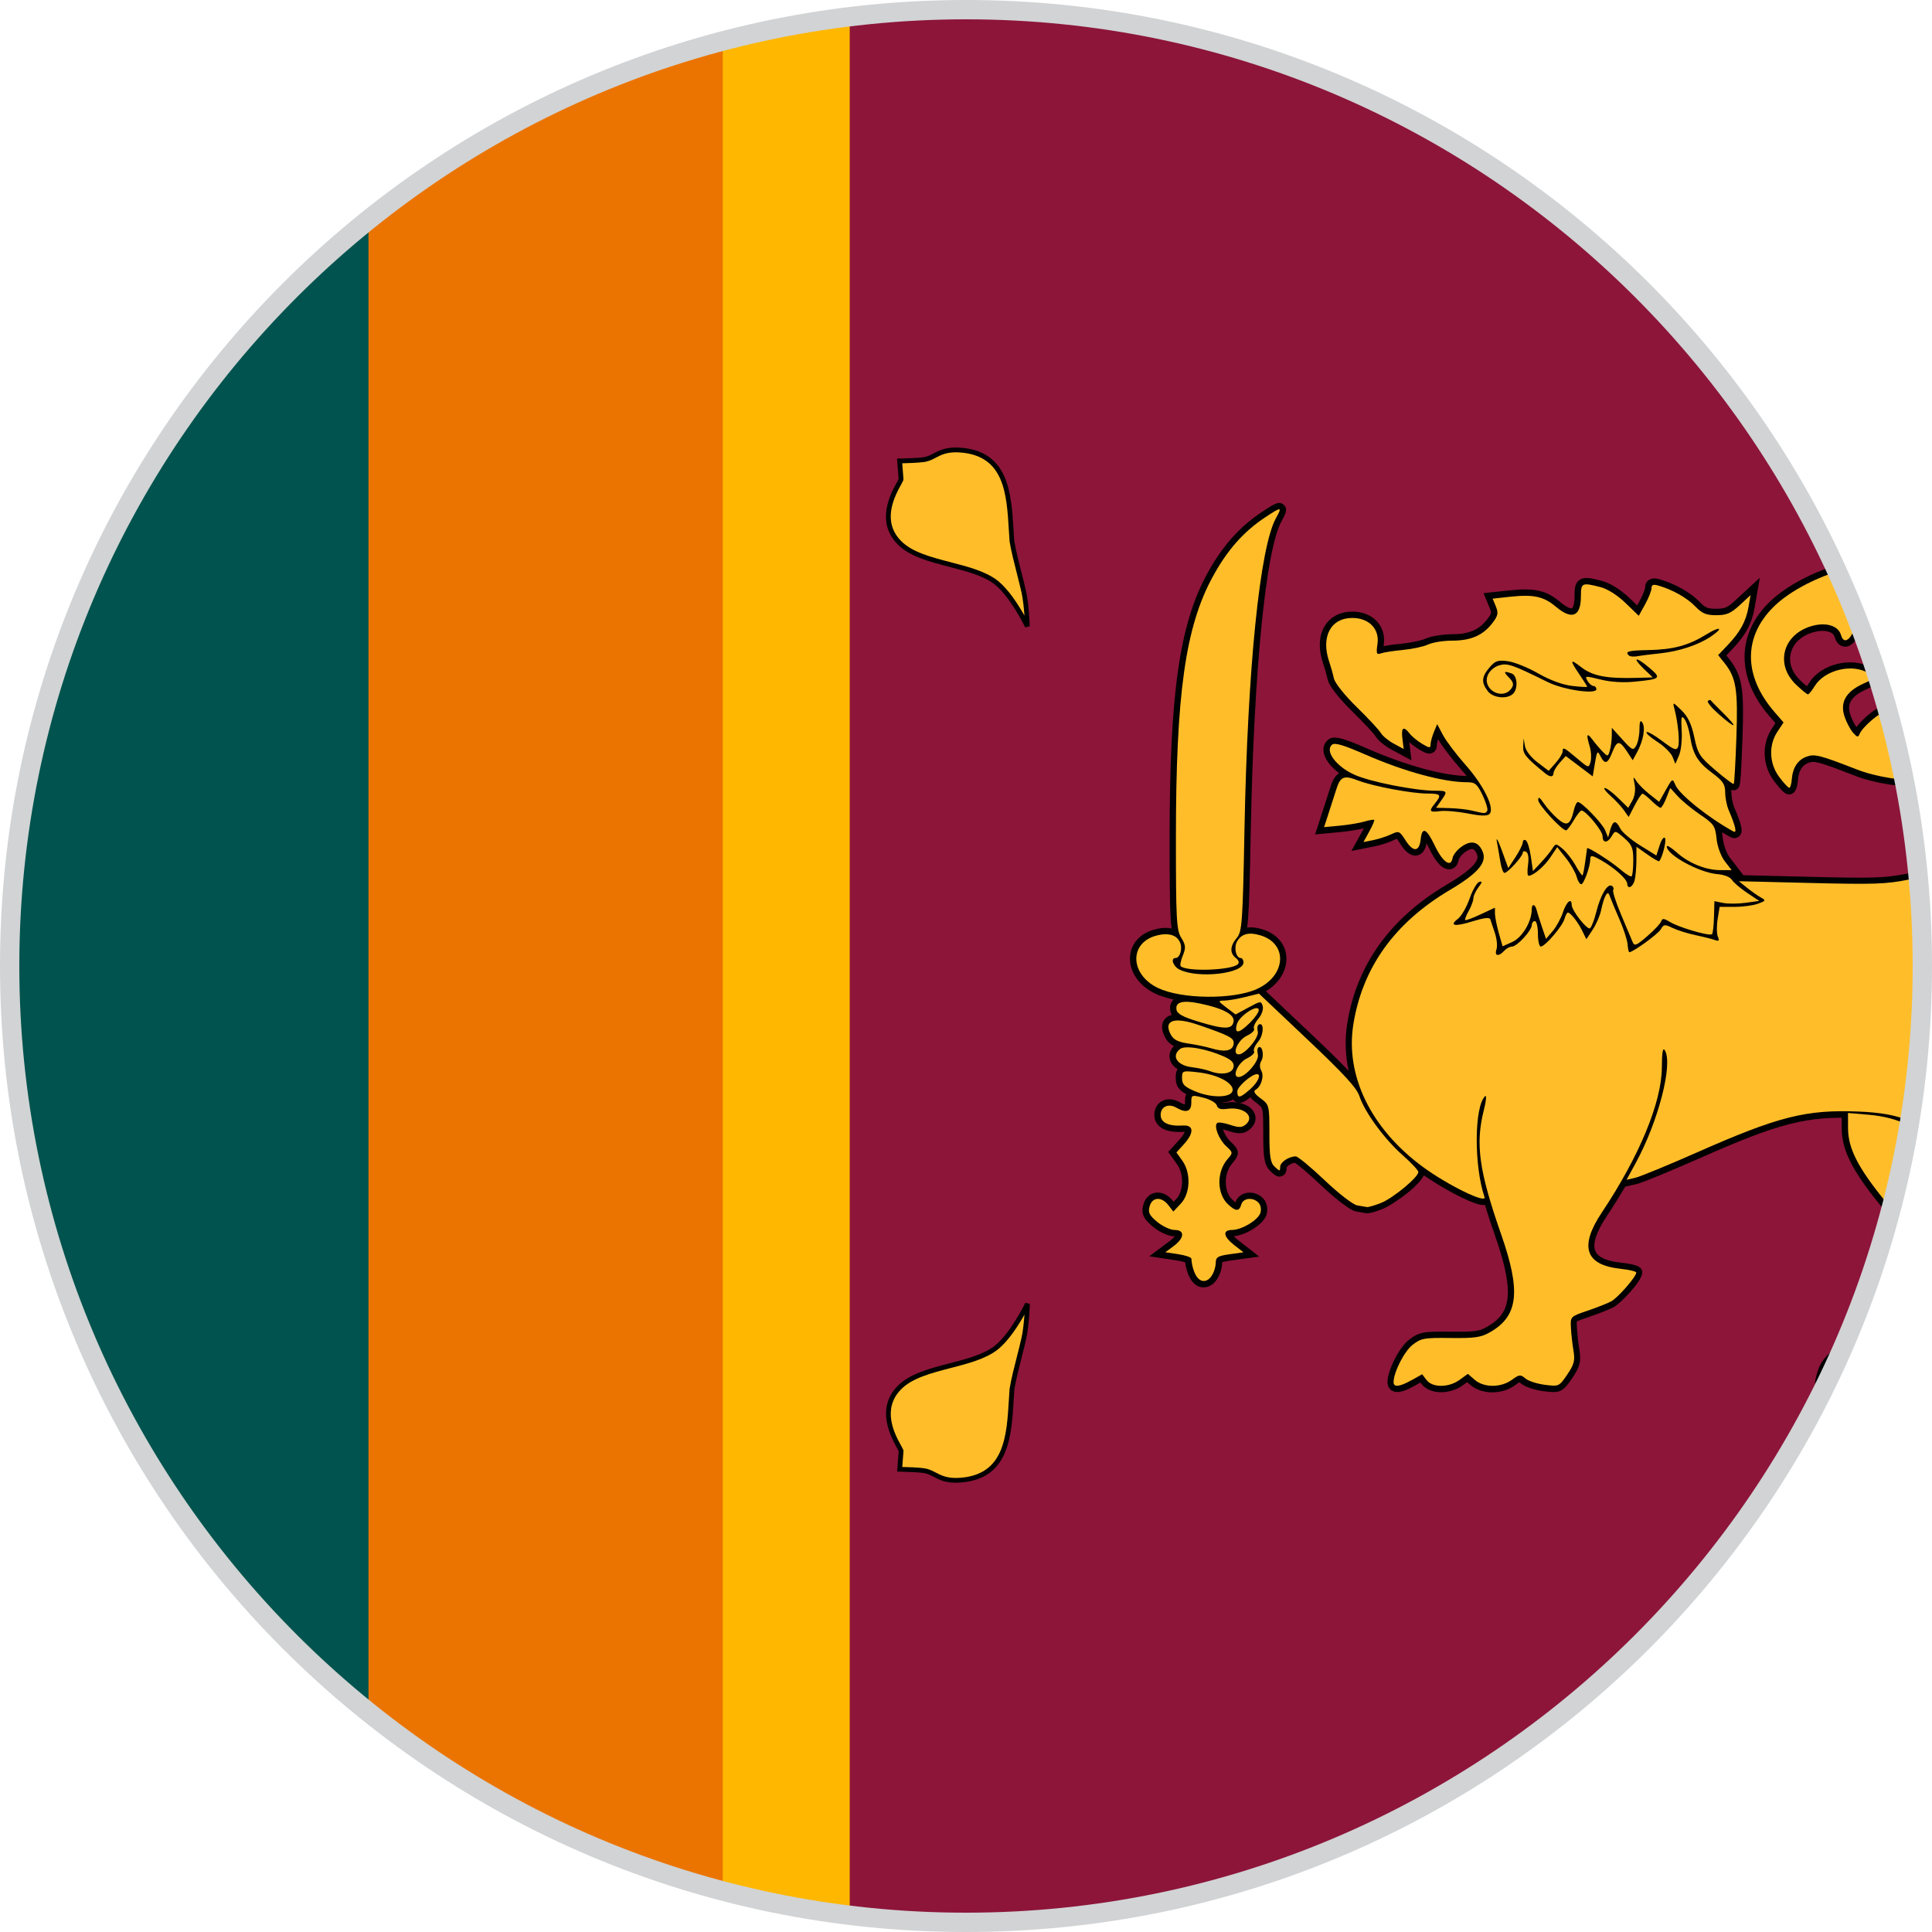 <?xml version="1.0" encoding="utf-8"?>
<!-- Generator: Adobe Illustrator 27.7.0, SVG Export Plug-In . SVG Version: 6.00 Build 0)  -->
<!DOCTYPE svg PUBLIC "-//W3C//DTD SVG 1.1//EN" "http://www.w3.org/Graphics/SVG/1.1/DTD/svg11.dtd">
<svg version="1.1" id="Layer_1" xmlns:x="http://ns.adobe.com/Extensibility/1.0/" xmlns:i="http://ns.adobe.com/AdobeIllustrator/10.0/" xmlns:graph="http://ns.adobe.com/Graphs/1.0/"
	 xmlns="http://www.w3.org/2000/svg" xmlns:xlink="http://www.w3.org/1999/xlink" x="0px" y="0px" width="50px" height="50px"
	 viewBox="0 0 50 50" style="enable-background:new 0 0 50 50;" xml:space="preserve">
<style type="text/css">
	.st0{clip-path:url(#SVGID_00000022522140649086472830000013943120421092426658_);}
	.st1{fill:#FFB700;}
	.st2{fill:#EB7400;}
	.st3{fill:#00534E;}
	.st4{fill:#8D153A;}
	.st5{fill:#FFBE29;}
	.st6{fill:#D1D3D4;}
</style>
<g>
	<defs>
		<circle id="SVGID_1_" cx="25" cy="25" r="24.8"/>
	</defs>
	<clipPath id="SVGID_00000067196390087953517660000018262726083101492635_">
		<use xlink:href="#SVGID_1_"  style="overflow:visible;"/>
	</clipPath>
	<g style="clip-path:url(#SVGID_00000067196390087953517660000018262726083101492635_);">
		<path class="st1" d="M44.338,49.8H6.803c-3.462,0-6.256-2.794-6.256-6.256V6.01
			c0-3.462,2.794-6.256,6.256-6.256h37.534c3.462,0,6.256,2.794,6.256,6.256v37.534
			C50.594,47.006,47.799,49.8,44.338,49.8z"/>
		<g>
			<g transform="matrix(0.78,0,0,0.8,3.74,150) matrix(0.97,0,0,0.976,6.394,9)">
				<g>
					<path class="st2" d="M-11.048-204.179h24.235v68.579h-24.235V-204.179z"/>
				</g>
				<g>
					<path class="st3" d="M-11.048-204.179H1.069v68.579h-12.117V-204.179z"/>
				</g>
			</g>
			<g>
				<path class="st4" d="M21.991-2.408h42.301v55.661H21.991V-2.408z"/>
			</g>
			<g>
				<path class="st5" d="M26.589,33.744c0,0-0.389,0.812-0.819,1.142
					c-0.637,0.49-1.942,0.455-2.496,1.026c-0.664,0.674,0.052,1.565,0.046,1.642
					l-0.036,0.47c0,0,0.448,0.006,0.636,0.036c0.283,0.045,0.394,0.282,0.922,0.247
					c1.327-0.088,1.273-1.314,1.348-2.361c0.067-0.399,0.221-0.919,0.308-1.317
					c0.075-0.342,0.091-0.886,0.091-0.886L26.589,33.744z"/>
				<path d="M24.737,38.373c-0.282,0-0.437-0.081-0.576-0.154
					c-0.085-0.044-0.158-0.082-0.251-0.097c-0.182-0.029-0.623-0.035-0.627-0.035
					l-0.066-0.001l0.041-0.528c-0.006-0.016-0.027-0.053-0.045-0.087
					c-0.153-0.278-0.56-1.015,0.018-1.602c0.308-0.318,0.834-0.454,1.344-0.586
					c0.429-0.111,0.872-0.226,1.159-0.446c0.413-0.318,0.797-1.112,0.801-1.12
					l0.117,0.028c-0.001,0.022-0.017,0.554-0.093,0.897
					c-0.034,0.155-0.077,0.325-0.123,0.504c-0.071,0.279-0.144,0.568-0.185,0.81
					c-0.006,0.086-0.011,0.179-0.017,0.272c-0.058,0.963-0.123,2.056-1.388,2.14
					C24.807,38.371,24.771,38.373,24.737,38.373z M23.35,37.965
					c0.133,0.003,0.431,0.012,0.579,0.035c0.113,0.018,0.199,0.063,0.289,0.11
					c0.148,0.077,0.301,0.157,0.619,0.136c1.156-0.077,1.216-1.067,1.273-2.024
					c0.006-0.094,0.011-0.187,0.018-0.279c0.042-0.253,0.116-0.544,0.188-0.826
					c0.045-0.179,0.088-0.347,0.122-0.5c0.039-0.177,0.062-0.413,0.075-0.595
					c-0.152,0.271-0.417,0.692-0.705,0.914c-0.306,0.236-0.762,0.354-1.203,0.468
					c-0.493,0.128-1.002,0.259-1.286,0.553c-0.514,0.522-0.153,1.177,0.002,1.457
					c0.046,0.084,0.064,0.115,0.061,0.147L23.35,37.965z"/>
			</g>
			<g transform="matrix(1.044,0,0,1.018,-40.191,144.186)">
				<g>
					<g id="a">
						<g>
							<path class="st5" d="M73.495-106.552l0.256-0.148l0.11,0.148
								c0.146,0.197,0.55,0.195,0.818-0.005l0.205-0.153l0.172,0.153
								c0.226,0.201,0.647,0.201,0.916,0.001c0.188-0.14,0.215-0.143,0.339-0.036
								c0.074,0.064,0.292,0.136,0.484,0.161c0.346,0.045,0.351,0.042,0.553-0.261
								c0.169-0.254,0.196-0.357,0.155-0.603
								c-0.027-0.163-0.056-0.426-0.064-0.584
								c-0.015-0.286-0.014-0.288,0.403-0.433c0.23-0.08,0.497-0.188,0.592-0.239
								c0.166-0.089,0.625-0.629,0.625-0.735c0-0.028-0.179-0.071-0.398-0.096
								c-0.871-0.098-1.019-0.566-0.453-1.435c0.924-1.418,1.481-2.798,1.485-3.677
								c0.002-0.393,0.024-0.525,0.075-0.44c0.206,0.349-0.163,1.814-0.724,2.866
								l-0.226,0.424l0.215-0.05c0.118-0.027,0.814-0.321,1.547-0.653
								c2.004-0.908,2.693-1.086,3.99-1.031c1.087,0.046,1.55,0.258,2.317,1.063
								c0.406,0.426,0.798,0.731,1.514,1.18c1.526,0.955,1.59,1.038,1.662,2.161
								c0.074,1.138,0.037,1.2-0.824,1.39c-0.736,0.163-1.197,0.506-1.321,0.982
								c-0.066,0.255,0.073,0.262,0.444,0.023l0.272-0.175l0.121,0.175
								c0.159,0.23,0.497,0.231,0.777,0.002l0.212-0.173l0.217,0.173
								c0.337,0.268,0.784,0.203,0.91-0.132c0.024-0.064,0.089-0.044,0.22,0.07
								c0.246,0.214,0.876,0.305,0.944,0.137c0.026-0.064-0.023-0.222-0.11-0.352
								c-0.367-0.55-0.481-0.812-0.486-1.111
								c-0.007-0.416,0.118-0.617,0.591-0.956c0.575-0.411,0.753-0.942,0.316-0.942
								c-0.27,0-0.542-0.239-0.716-0.628c-0.353-0.791-0.284-1.677,0.246-3.152
								c0.538-1.498,0.598-1.774,0.6-2.776c0.002-0.81-0.019-0.95-0.203-1.394
								c-0.113-0.272-0.341-0.676-0.508-0.899l-0.303-0.405l0.389-0.323
								c1.189-0.985,0.946-2.597-0.485-3.218
								c-0.438-0.19-0.547-0.207-1.314-0.202
								c-0.46,0.003-1.162,0.064-1.56,0.135c-0.405,0.072-1.091,0.13-1.562,0.132
								c-0.748,0.003-0.875-0.015-1.163-0.169c-0.3-0.16-0.352-0.236-0.411-0.605
								c-0.012-0.076-0.065-0.152-0.118-0.168
								c-0.102-0.032-0.574,0.377-0.644,0.559
								c-0.034,0.09-0.062,0.083-0.163-0.036
								c-0.067-0.079-0.161-0.261-0.208-0.405
								c-0.119-0.36,0.027-0.631,0.451-0.833l0.329-0.157l-0.194-0.12
								c-0.4-0.248-1.08-0.078-1.326,0.331
								c-0.07,0.116-0.145,0.211-0.169,0.211
								c-0.023,0-0.155-0.11-0.294-0.246c-0.516-0.505-0.339-1.251,0.352-1.479
								c0.368-0.122,0.694-0.029,0.762,0.217c0.104,0.375,0.425-0.118,0.368-0.563
								c-0.038-0.296-0.033-0.306,0.172-0.306c0.285,0,0.891,0.374,1.078,0.665
								c0.218,0.338,0.202,0.871-0.038,1.268l-0.188,0.312l0.246-0.049
								c0.361-0.072,0.712-0.296,0.889-0.568c0.188-0.287,0.208-0.847,0.041-1.149
								c-0.161-0.293-0.143-0.339,0.096-0.24c0.405,0.168,0.622,0.354,0.784,0.672
								c0.146,0.286,0.155,0.357,0.075,0.655c-0.049,0.184-0.158,0.426-0.242,0.537
								c-0.131,0.174-0.135,0.203-0.031,0.203c0.194,0,0.6-0.184,0.744-0.337
								c0.073-0.077,0.179-0.268,0.236-0.424l0.103-0.283l0.119,0.216
								c0.168,0.305,0.495,0.579,0.893,0.75c0.428,0.184,0.607,0.194,0.383,0.022
								c-0.151-0.116-0.43-0.933-0.345-1.013c0.05-0.047,0.631,0.401,1.296,0.997
								c0.628,0.564,1.023,0.749,1.6,0.749c0.737,0,1.166-0.642,0.835-1.249
								c-0.193-0.354-0.624-0.403-0.875-0.1c-0.116,0.139-0.147,0.25-0.114,0.396
								c0.042,0.179,0.025,0.203-0.138,0.203c-0.214,0-0.637-0.274-1.387-0.9
								c-1.144-0.955-2.534-1.764-3.538-2.059c-0.644-0.19-2.02-0.264-2.675-0.144
								c-0.709,0.13-1.547,0.535-2.003,0.969
								c-0.809,0.769-0.822,1.793-0.034,2.725l0.226,0.267l-0.153,0.237
								c-0.222,0.345-0.203,0.81,0.047,1.152c0.11,0.151,0.222,0.274,0.247,0.274
								c0.026-0,0.054-0.097,0.063-0.215c0.022-0.299,0.151-0.5,0.371-0.579
								c0.199-0.072,0.327-0.038,1.237,0.325c0.957,0.382,2.531,0.408,4.204,0.07
								c0.82-0.166,1.788-0.156,2.213,0.022c0.78,0.327,0.961,1.177,0.387,1.823
								c-0.248,0.279-0.488,0.393-1.292,0.614
								c-0.612,0.168-0.757,0.179-2.147,0.165
								c-1.188-0.012-1.615,0.011-2.1,0.112
								c-0.526,0.11-0.85,0.121-2.396,0.082l-1.788-0.045l0.198,0.164
								c0.109,0.09,0.263,0.201,0.342,0.247c0.135,0.077,0.13,0.088-0.07,0.162
								c-0.118,0.044-0.379,0.079-0.581,0.079h-0.367l-0.049,0.312
								c-0.027,0.171-0.025,0.372,0.005,0.445c0.044,0.108,0.027,0.123-0.086,0.082
								c-0.077-0.028-0.292-0.083-0.477-0.123c-0.185-0.039-0.435-0.12-0.555-0.178
								c-0.201-0.099-0.224-0.096-0.298,0.035c-0.066,0.117-0.688,0.58-0.779,0.58
								c-0.015,0-0.034-0.089-0.042-0.198s-0.098-0.393-0.199-0.63
								c-0.101-0.238-0.207-0.497-0.234-0.576
								c-0.042-0.12-0.061-0.126-0.112-0.036c-0.034,0.059-0.083,0.222-0.109,0.36
								s-0.12,0.364-0.208,0.501l-0.16,0.249l-0.102-0.213
								c-0.11-0.228-0.291-0.465-0.357-0.465c-0.022,0-0.06,0.073-0.084,0.162
								c-0.05,0.186-0.482,0.702-0.587,0.702c-0.039,0-0.071-0.146-0.071-0.324
								c0-0.178-0.034-0.324-0.076-0.324c-0.042,0-0.076,0.046-0.076,0.103
								c0,0.137-0.368,0.546-0.492,0.546c-0.054,0-0.141,0.049-0.193,0.108
								c-0.136,0.155-0.247,0.133-0.19-0.037c0.027-0.08,0.009-0.266-0.039-0.414
								c-0.048-0.148-0.099-0.305-0.114-0.35c-0.018-0.056-0.15-0.041-0.43,0.048
								c-0.452,0.145-0.603,0.119-0.371-0.063
								c0.085-0.066,0.214-0.297,0.287-0.512c0.073-0.215,0.181-0.406,0.239-0.424
								c0.082-0.025,0.078,0.006-0.019,0.137
								c-0.069,0.093-0.126,0.219-0.126,0.28c0,0.061-0.052,0.204-0.115,0.319
								c-0.063,0.115-0.103,0.22-0.088,0.234c0.015,0.014,0.186-0.051,0.382-0.145
								l0.355-0.17l0.001,0.152c0.001,0.084,0.044,0.305,0.095,0.491l0.094,0.339
								l0.242-0.111c0.247-0.114,0.481-0.518,0.481-0.832
								c0-0.155,0.089-0.131,0.125,0.034c0.011,0.048,0.066,0.23,0.124,0.404
								l0.105,0.316l0.166-0.199c0.091-0.11,0.205-0.325,0.254-0.478
								c0.084-0.266,0.216-0.38,0.216-0.187c0,0.139,0.38,0.638,0.453,0.595
								c0.035-0.021,0.106-0.208,0.157-0.416c0.106-0.433,0.276-0.727,0.384-0.664
								c0.041,0.024,0.057,0.07,0.035,0.103s0.066,0.314,0.194,0.625
								c0.128,0.311,0.257,0.625,0.286,0.697c0.047,0.115,0.089,0.099,0.364-0.144
								c0.171-0.151,0.326-0.32,0.345-0.376c0.028-0.084,0.066-0.081,0.226,0.018
								c0.224,0.139,0.976,0.362,1.034,0.307c0.022-0.021,0.044-0.218,0.05-0.439
								l0.01-0.401l0.216,0.045c0.119,0.025,0.369,0.023,0.556-0.003l0.339-0.048
								l-0.303-0.208c-0.166-0.114-0.335-0.262-0.374-0.328
								c-0.042-0.071-0.19-0.131-0.358-0.145
								c-0.453-0.039-1.257-0.489-1.257-0.705c0-0.04,0.111,0.028,0.247,0.153
								c0.302,0.277,0.721,0.45,1.087,0.45h0.274l-0.169-0.225
								c-0.097-0.129-0.185-0.375-0.205-0.577
								c-0.033-0.322-0.067-0.373-0.403-0.607
								c-0.202-0.14-0.452-0.351-0.556-0.468l-0.189-0.212l-0.096,0.252
								c-0.053,0.139-0.118,0.252-0.144,0.252s-0.128-0.081-0.226-0.18
								c-0.098-0.099-0.198-0.18-0.222-0.179
								c-0.024,0-0.111,0.134-0.193,0.297l-0.15,0.296l-0.116-0.17
								c-0.064-0.094-0.214-0.26-0.334-0.369c-0.12-0.109-0.183-0.198-0.14-0.198
								c0.043,0,0.191,0.114,0.329,0.252l0.251,0.252l0.102-0.185
								c0.061-0.11,0.083-0.278,0.056-0.414
								c-0.04-0.199-0.034-0.21,0.042-0.085
								c0.048,0.079,0.195,0.231,0.327,0.338l0.239,0.194l0.165-0.302
								c0.164-0.3,0.165-0.301,0.24-0.122c0.1,0.24,0.821,0.831,1.436,1.177
								c0.095,0.053,0.055-0.13-0.12-0.551c-0.046-0.112-0.084-0.313-0.084-0.447
								c0-0.199-0.057-0.288-0.312-0.482c-0.368-0.28-0.487-0.479-0.556-0.93
								c-0.028-0.183-0.092-0.386-0.143-0.452
								c-0.075-0.098-0.087-0.043-0.067,0.296c0.014,0.229-0.016,0.513-0.066,0.632
								l-0.091,0.216l-0.07-0.18c-0.039-0.099-0.209-0.271-0.379-0.383
								c-0.17-0.112-0.289-0.221-0.265-0.244c0.024-0.023,0.199,0.079,0.389,0.226
								c0.289,0.224,0.352,0.248,0.392,0.15c0.047-0.116-0-0.621-0.091-0.973
								c-0.045-0.176-0.041-0.175,0.176,0.042c0.16,0.16,0.249,0.351,0.317,0.684
								c0.087,0.423,0.131,0.494,0.523,0.838c0.235,0.206,0.44,0.364,0.455,0.35
								c0.015-0.014,0.045-0.548,0.066-1.187c0.041-1.224-0.005-1.516-0.3-1.894
								l-0.152-0.194l0.238-0.257c0.311-0.335,0.453-0.604,0.515-0.97l0.05-0.298
								l-0.269,0.255c-0.22,0.208-0.325,0.255-0.58,0.255
								c-0.252,0-0.351-0.042-0.521-0.224c-0.204-0.217-0.566-0.427-0.914-0.529
								c-0.128-0.038-0.171-0.021-0.171,0.066c0,0.064-0.071,0.248-0.158,0.409
								l-0.158,0.293l-0.33-0.327c-0.203-0.2-0.443-0.356-0.622-0.403
								c-0.457-0.12-0.482-0.108-0.482,0.232c0,0.517-0.221,0.613-0.618,0.269
								c-0.303-0.262-0.554-0.319-1.127-0.256l-0.443,0.049l0.08,0.2
								c0.067,0.167,0.052,0.238-0.091,0.427c-0.231,0.308-0.532,0.441-0.996,0.441
								c-0.213,0-0.48,0.044-0.593,0.098c-0.113,0.054-0.394,0.116-0.624,0.138
								c-0.23,0.022-0.475,0.061-0.545,0.087
								c-0.109,0.041-0.121,0.007-0.086-0.241c0.054-0.379-0.211-0.659-0.624-0.659
								c-0.536,0-0.783,0.479-0.573,1.112c0.04,0.122,0.093,0.314,0.117,0.426
								c0.025,0.117,0.267,0.428,0.562,0.724c0.285,0.285,0.554,0.582,0.599,0.659
								c0.044,0.077,0.19,0.202,0.325,0.276l0.244,0.135l-0.032-0.262
								c-0.035-0.287,0.027-0.333,0.18-0.13
								c0.055,0.073,0.194,0.19,0.309,0.26c0.181,0.111,0.209,0.114,0.209,0.017
								c0-0.061,0.037-0.203,0.082-0.315l0.082-0.203l0.142,0.276
								c0.078,0.152,0.333,0.497,0.566,0.767c0.452,0.524,0.728,1.109,0.586,1.243
								c-0.058,0.055-0.214,0.05-0.537-0.015c-0.251-0.05-0.56-0.077-0.689-0.059
								c-0.262,0.036-0.282,0.003-0.121-0.199c0.17-0.213,0.143-0.248-0.191-0.248
								c-0.386,0-1.345-0.185-1.714-0.331c-0.358-0.142-0.441-0.106-0.546,0.233
								c-0.047,0.153-0.134,0.43-0.193,0.615l-0.107,0.337l0.387-0.037
								c0.213-0.021,0.487-0.067,0.609-0.104c0.122-0.036,0.233-0.056,0.246-0.043
								c0.014,0.013-0.041,0.145-0.121,0.293l-0.145,0.27l0.241-0.049
								c0.133-0.027,0.333-0.093,0.444-0.147c0.194-0.094,0.209-0.087,0.362,0.158
								c0.188,0.302,0.338,0.289,0.372-0.031c0.035-0.331,0.143-0.282,0.348,0.157
								c0.197,0.422,0.402,0.571,0.441,0.321c0.013-0.083,0.119-0.218,0.236-0.3
								c0.236-0.166,0.414-0.116,0.515,0.145c0.105,0.27-0.13,0.548-0.814,0.963
								c-1.37,0.831-2.167,1.967-2.395,3.415c-0.205,1.306,0.436,2.656,1.721,3.625
								c0.615,0.464,1.592,0.954,1.53,0.767
								c-0.264-0.793-0.255-2.307,0.015-2.563
								c0.04-0.038,0.027,0.12-0.031,0.351c-0.214,0.862-0.121,1.549,0.428,3.159
								c0.496,1.456,0.428,2.078-0.275,2.49c-0.226,0.132-0.371,0.154-0.978,0.147
								c-0.658-0.008-0.73,0.005-0.942,0.174
								c-0.205,0.163-0.471,0.699-0.471,0.95c0,0.136,0.151,0.118,0.446-0.053
								L73.495-106.552z"/>
							<path d="M74.223-106.243c-0.2,0-0.383-0.071-0.487-0.211l-0.027-0.037
								l-0.137,0.079c-0.283,0.164-0.447,0.201-0.567,0.13
								c-0.072-0.043-0.113-0.122-0.113-0.216c0-0.299,0.288-0.883,0.531-1.076
								c0.255-0.203,0.368-0.215,1.039-0.207c0.609,0.007,0.713-0.017,0.898-0.125
								c0.546-0.32,0.728-0.763,0.205-2.297c-0.101-0.295-0.186-0.559-0.257-0.8
								c-0.086,0.014-0.256-0.022-0.67-0.238
								c-0.334-0.174-0.692-0.398-0.96-0.6
								c-1.33-1.003-1.997-2.417-1.783-3.78c0.234-1.489,1.065-2.676,2.469-3.528
								c0.759-0.46,0.791-0.657,0.748-0.765c-0.03-0.077-0.066-0.126-0.102-0.137
								c-0.039-0.012-0.104,0.012-0.18,0.065
								c-0.095,0.067-0.162,0.164-0.17,0.195c-0.032,0.205-0.157,0.245-0.209,0.252
								c-0.174,0.026-0.351-0.153-0.527-0.531
								c-0.024-0.051-0.045-0.093-0.063-0.128c-0.033,0.174-0.108,0.277-0.224,0.305
								c-0.213,0.052-0.372-0.202-0.424-0.286
								c-0.024-0.038-0.064-0.102-0.089-0.134
								c-0.024,0.009-0.058,0.026-0.075,0.034
								c-0.123,0.06-0.334,0.13-0.48,0.159l-0.572,0.117l0.308-0.572
								c0.001-0.001,0.001-0.003,0.002-0.004c-0.145,0.036-0.386,0.076-0.585,0.095
								l-0.624,0.06l0.18-0.569c0.059-0.185,0.145-0.462,0.193-0.615
								c0.049-0.159,0.109-0.319,0.252-0.389c0.134-0.066,0.285-0.03,0.5,0.055
								c0.348,0.138,1.293,0.32,1.657,0.32c0.179,0,0.364,0,0.431,0.144
								c0.05,0.108-0.004,0.212-0.067,0.298c0.178-0.007,0.462,0.025,0.667,0.067
								c0.242,0.049,0.346,0.052,0.389,0.049c-0.003-0.135-0.184-0.55-0.585-1.014
								c-0.23-0.266-0.471-0.591-0.57-0.766
								c-0.019,0.064-0.029,0.117-0.029,0.134c0,0.037,0,0.149-0.097,0.206
								c-0.108,0.063-0.215-0.003-0.349-0.085c-0.072-0.044-0.163-0.112-0.24-0.181
								l0.057,0.464l-0.512-0.284c-0.141-0.078-0.318-0.218-0.385-0.336
								c-0.031-0.053-0.265-0.317-0.573-0.626
								c-0.056-0.056-0.553-0.559-0.606-0.804
								c-0.023-0.106-0.074-0.294-0.113-0.409c-0.132-0.397-0.107-0.755,0.07-1.007
								c0.143-0.204,0.374-0.316,0.652-0.316c0.259,0,0.481,0.094,0.625,0.265
								c0.13,0.154,0.185,0.359,0.154,0.578c-0.002,0.013-0.004,0.025-0.005,0.036
								c0.126-0.026,0.31-0.051,0.466-0.066c0.231-0.022,0.487-0.083,0.572-0.124
								c0.154-0.073,0.455-0.113,0.659-0.113c0.417,0,0.669-0.11,0.872-0.379
								c0.116-0.154,0.112-0.165,0.07-0.269l-0.159-0.397l0.65-0.071
								c0.617-0.068,0.908,0.001,1.245,0.293c0.185,0.16,0.278,0.171,0.296,0.163
								c0.017-0.008,0.064-0.082,0.064-0.309c0-0.162,0-0.315,0.113-0.405
								c0.124-0.098,0.289-0.055,0.564,0.017c0.205,0.054,0.47,0.224,0.692,0.443
								l0.183,0.181l0.059-0.11c0.085-0.158,0.135-0.3,0.138-0.336
								c-0-0.084,0.029-0.151,0.086-0.195c0.097-0.075,0.223-0.038,0.284-0.02
								c0.374,0.11,0.76,0.334,0.983,0.572c0.141,0.15,0.198,0.174,0.408,0.174
								c0.215,0,0.282-0.03,0.474-0.212l0.608-0.576l-0.129,0.765
								c-0.067,0.399-0.223,0.694-0.556,1.053l-0.144,0.156l0.066,0.085
								c0.339,0.435,0.375,0.796,0.334,2c-0.041,1.228-0.061,1.247-0.116,1.299
								c-0.052,0.049-0.106,0.054-0.162,0.034c0.001,0.019,0.002,0.038,0.002,0.059
								c0,0.113,0.033,0.292,0.072,0.384c0.202,0.487,0.227,0.639,0.121,0.737
								c-0.046,0.043-0.128,0.07-0.22,0.018
								c-0.066-0.037-0.135-0.078-0.205-0.122
								c0.008,0.044,0.014,0.092,0.019,0.147c0.017,0.172,0.094,0.39,0.173,0.496
								l0.338,0.45l1.679,0.042c1.539,0.039,1.847,0.028,2.361-0.079
								c0.496-0.104,0.935-0.127,2.132-0.115c1.373,0.014,1.511,0.003,2.105-0.16
								c0.819-0.225,1.004-0.328,1.216-0.567c0.241-0.271,0.341-0.597,0.275-0.895
								c-0.065-0.297-0.281-0.535-0.606-0.671c-0.393-0.165-1.346-0.171-2.124-0.013
								c-1.703,0.344-3.307,0.315-4.291-0.078c-0.884-0.353-0.988-0.374-1.128-0.323
								c-0.16,0.058-0.25,0.206-0.267,0.44c-0.007,0.09-0.027,0.363-0.218,0.364
								c-0.054,0.002-0.125,0-0.373-0.338
								c-0.291-0.397-0.312-0.934-0.053-1.337l0.087-0.136l-0.148-0.175
								c-0.839-0.993-0.822-2.123,0.046-2.948c0.482-0.458,1.338-0.874,2.082-1.01
								c0.673-0.123,2.084-0.047,2.745,0.148c1.023,0.301,2.433,1.121,3.593,2.089
								c0.67,0.559,1.098,0.849,1.275,0.864c-0-0.002-0.001-0.003-0.001-0.005
								c-0.046-0.198-0.002-0.358,0.147-0.537c0.152-0.183,0.366-0.275,0.587-0.253
								c0.227,0.023,0.425,0.161,0.544,0.378c0.175,0.32,0.178,0.671,0.011,0.965
								c-0.187,0.327-0.554,0.523-0.982,0.523c-0.617,0-1.047-0.199-1.703-0.789
								c-0.44-0.395-0.799-0.684-1.012-0.839c0.065,0.23,0.192,0.546,0.26,0.607
								c0.059,0.045,0.22,0.168,0.136,0.318c-0.077,0.138-0.235,0.123-0.675-0.065
								c-0.396-0.17-0.727-0.437-0.922-0.74
								c-0.059,0.149-0.163,0.345-0.256,0.444
								c-0.173,0.184-0.621,0.386-0.856,0.386c-0.039,0-0.159,0-0.211-0.109
								c-0.057-0.119,0.024-0.227,0.118-0.353
								c0.071-0.095,0.172-0.32,0.215-0.482c0.069-0.258,0.065-0.288-0.063-0.539
								c-0.128-0.25-0.292-0.405-0.584-0.544c0.172,0.359,0.143,0.953-0.069,1.276
								c-0.2,0.306-0.588,0.556-0.989,0.637l-0.598,0.12l0.377-0.624
								c0.206-0.341,0.223-0.811,0.04-1.095c-0.168-0.262-0.733-0.593-0.948-0.593
								c-0.008,0-0.019,0-0.032,0c0.004,0.04,0.01,0.089,0.015,0.125
								c0.045,0.348-0.115,0.819-0.367,0.872c-0.038,0.008-0.23,0.034-0.307-0.244
								c-0.013-0.046-0.042-0.081-0.091-0.108
								c-0.111-0.061-0.287-0.061-0.472-0c-0.28,0.092-0.472,0.285-0.527,0.53
								c-0.053,0.236,0.033,0.484,0.235,0.681c0.066,0.064,0.123,0.116,0.166,0.152
								c0.016-0.024,0.035-0.052,0.056-0.086c0.29-0.484,1.068-0.677,1.54-0.384
								l0.445,0.276l-0.594,0.284c-0.441,0.211-0.434,0.44-0.369,0.636
								c0.036,0.109,0.101,0.239,0.15,0.313c0.171-0.232,0.57-0.594,0.763-0.532
								c0.124,0.039,0.208,0.178,0.226,0.296c0.051,0.321,0.073,0.353,0.328,0.489
								c0.249,0.133,0.344,0.153,1.09,0.151c0.463-0.002,1.138-0.059,1.536-0.13
								c0.406-0.072,1.117-0.134,1.585-0.137c0.789-0.005,0.917,0.015,1.376,0.214
								c0.743,0.323,1.225,0.913,1.322,1.62c0.095,0.689-0.197,1.371-0.799,1.87
								l-0.271,0.224l0.21,0.281c0.174,0.232,0.411,0.651,0.528,0.933
								c0.193,0.465,0.217,0.629,0.215,1.458c-0.002,1.024-0.065,1.315-0.61,2.831
								c-0.514,1.432-0.585,2.282-0.25,3.03c0.145,0.324,0.37,0.534,0.574,0.534
								c0.28,0,0.362,0.17,0.384,0.243c0.083,0.272-0.162,0.67-0.61,0.991
								c-0.458,0.327-0.53,0.485-0.524,0.822c0.004,0.263,0.111,0.502,0.459,1.024
								c0.076,0.114,0.188,0.349,0.125,0.504
								c-0.023,0.057-0.08,0.133-0.216,0.167
								c-0.244,0.06-0.733-0.035-0.974-0.244
								c-0.01-0.009-0.019-0.017-0.028-0.023
								c-0.079,0.128-0.202,0.219-0.355,0.263c-0.242,0.069-0.52,0.004-0.742-0.173
								l-0.12-0.095l-0.116,0.094c-0.192,0.156-0.418,0.229-0.622,0.199
								c-0.157-0.023-0.292-0.106-0.38-0.234l-0.035-0.051l-0.147,0.094
								c-0.262,0.168-0.465,0.259-0.606,0.152
								c-0.091-0.069-0.115-0.187-0.072-0.352c0.141-0.541,0.638-0.921,1.439-1.098
								c0.769-0.17,0.769-0.17,0.701-1.223c-0.068-1.044-0.07-1.085-1.588-2.035
								c-0.725-0.454-1.13-0.769-1.545-1.204c-0.736-0.772-1.17-0.971-2.211-1.015
								c-1.274-0.053-1.933,0.118-3.92,1.018
								c-0.652,0.295-1.426,0.628-1.576,0.662l-0.275,0.063
								c-0.14,0.246-0.292,0.496-0.455,0.746c-0.266,0.409-0.364,0.72-0.282,0.901
								c0.069,0.151,0.277,0.247,0.621,0.285c0.455,0.051,0.538,0.126,0.538,0.255
								c0,0.215-0.55,0.791-0.709,0.877c-0.104,0.056-0.373,0.165-0.614,0.249
								c-0.138,0.048-0.269,0.094-0.298,0.12c-0.005,0.023-0.002,0.094,0.001,0.152
								c0.008,0.151,0.037,0.41,0.062,0.567c0.048,0.29,0.012,0.431-0.18,0.72
								c-0.234,0.351-0.3,0.382-0.702,0.33c-0.196-0.025-0.453-0.101-0.565-0.197
								c-0.018-0.016-0.031-0.025-0.039-0.032
								c-0.031,0.017-0.085,0.058-0.108,0.075
								c-0.33,0.246-0.828,0.242-1.111-0.009l-0.078-0.069l-0.104,0.078
								C74.607-106.304,74.408-106.243,74.223-106.243z M91.887-106.543L91.887-106.543
								L91.887-106.543z M73.794-106.908l0.192,0.26
								c0.085,0.116,0.392,0.118,0.601-0.037l0.306-0.228l0.266,0.236
								c0.169,0.151,0.513,0.147,0.721-0.008c0.211-0.157,0.325-0.207,0.532-0.03
								c0.034,0.029,0.207,0.099,0.403,0.125c0.115,0.015,0.215,0.028,0.245,0.014
								c0.032-0.015,0.091-0.103,0.159-0.206c0.154-0.231,0.162-0.294,0.13-0.486
								c-0.028-0.169-0.057-0.439-0.066-0.602c-0.021-0.395,0.071-0.441,0.509-0.594
								c0.243-0.085,0.491-0.187,0.57-0.229c0.097-0.052,0.344-0.328,0.471-0.501
								c-0.05-0.009-0.113-0.019-0.188-0.028
								c-0.466-0.052-0.751-0.206-0.871-0.468
								c-0.135-0.296-0.035-0.693,0.305-1.215c0.91-1.396,1.455-2.738,1.459-3.589
								c0.002-0.425,0.015-0.577,0.16-0.618c0.061-0.017,0.147-0.001,0.205,0.096
								c0.264,0.447-0.17,1.993-0.72,3.026l-0.05,0.095
								c0.245-0.094,0.775-0.32,1.386-0.597c2.02-0.915,2.741-1.1,4.06-1.045
								c1.128,0.048,1.626,0.276,2.422,1.111c0.395,0.414,0.783,0.716,1.484,1.155
								c1.516,0.949,1.658,1.071,1.737,2.288c0.076,1.179,0.028,1.342-0.947,1.558
								c-0.461,0.102-1.036,0.328-1.191,0.827c0.045-0.022,0.109-0.057,0.198-0.114
								l0.397-0.255l0.206,0.298c0.039,0.057,0.096,0.091,0.169,0.102
								c0.119,0.017,0.258-0.031,0.383-0.133l0.308-0.251l0.314,0.25
								c0.143,0.114,0.321,0.159,0.466,0.117c0.068-0.019,0.159-0.067,0.202-0.181
								c0.026-0.068,0.076-0.116,0.14-0.132c0.107-0.028,0.208,0.035,0.327,0.138
								c0.17,0.147,0.554,0.21,0.688,0.18c-0.01-0.042-0.036-0.111-0.084-0.182
								c-0.388-0.582-0.508-0.862-0.513-1.199
								c-0.008-0.475,0.14-0.72,0.658-1.09
								c0.415-0.297,0.517-0.586,0.49-0.633
								c-0.003-0.003-0.027-0.017-0.085-0.017c-0.336,0-0.657-0.27-0.858-0.722
								c-0.373-0.835-0.305-1.753,0.241-3.274c0.533-1.484,0.588-1.738,0.59-2.721
								c0.002-0.787-0.016-0.911-0.191-1.331
								c-0.107-0.257-0.33-0.653-0.488-0.864l-0.396-0.529l0.508-0.421
								c0.515-0.427,0.765-1.001,0.686-1.576c-0.081-0.593-0.495-1.092-1.134-1.37
								c-0.414-0.18-0.508-0.194-1.252-0.189c-0.454,0.003-1.142,0.062-1.534,0.132
								c-0.413,0.074-1.11,0.133-1.588,0.135
								c-0.734,0.003-0.906-0.012-1.235-0.187
								c-0.344-0.183-0.427-0.304-0.493-0.722c-0.001-0.006-0.003-0.012-0.005-0.017
								c-0.133,0.077-0.417,0.336-0.457,0.44
								c-0.013,0.035-0.054,0.141-0.164,0.16
								c-0.119,0.021-0.202-0.078-0.263-0.15c-0.081-0.096-0.183-0.293-0.238-0.458
								c-0.101-0.305-0.09-0.732,0.533-1.03l0.058-0.028
								c-0.335-0.152-0.86-0.005-1.05,0.311
								c-0.172,0.286-0.252,0.287-0.3,0.287
								c-0.047,0-0.106,0.001-0.404-0.29c-0.284-0.277-0.402-0.636-0.324-0.985
								c0.079-0.352,0.354-0.637,0.736-0.763c0.268-0.088,0.529-0.08,0.716,0.023
								c0.108,0.059,0.186,0.146,0.228,0.253c0.051-0.097,0.102-0.271,0.079-0.448
								c-0.024-0.186-0.04-0.308,0.039-0.401
								c0.074-0.087,0.183-0.087,0.288-0.087c0.336,0,0.992,0.4,1.209,0.737
								c0.248,0.386,0.235,0.987-0.031,1.434c0.28-0.083,0.544-0.264,0.68-0.473
								c0.155-0.237,0.172-0.732,0.035-0.981
								c-0.091-0.165-0.185-0.336-0.078-0.46c0.102-0.119,0.262-0.052,0.369-0.008
								c0.441,0.183,0.683,0.392,0.864,0.746c0.164,0.321,0.177,0.436,0.088,0.772
								c-0.042,0.156-0.12,0.345-0.198,0.483
								c0.157-0.059,0.333-0.155,0.405-0.233c0.052-0.055,0.149-0.225,0.202-0.369
								l0.221-0.605l0.284,0.515c0.152,0.275,0.45,0.523,0.817,0.681
								c0.014,0.006,0.027,0.012,0.04,0.017c-0.123-0.261-0.226-0.615-0.234-0.77
								c-0.002-0.034-0.007-0.139,0.065-0.207c0.115-0.109,0.248-0.037,0.618,0.247
								c0.248,0.191,0.563,0.456,0.887,0.747c0.598,0.537,0.962,0.709,1.497,0.709
								c0.315,0,0.582-0.136,0.712-0.364c0.112-0.195,0.107-0.425-0.014-0.646
								c-0.068-0.125-0.178-0.203-0.301-0.216c-0.118-0.012-0.234,0.04-0.318,0.141
								c-0.093,0.112-0.1,0.171-0.081,0.255c0.022,0.095,0.049,0.213-0.023,0.308
								c-0.072,0.093-0.189,0.093-0.267,0.093c-0.218,0-0.555-0.159-1.486-0.936
								c-1.13-0.943-2.496-1.739-3.482-2.029
								c-0.616-0.181-1.978-0.255-2.604-0.14c-0.68,0.124-1.489,0.515-1.925,0.929
								c-0.742,0.706-0.75,1.641-0.022,2.503l0.303,0.359l-0.218,0.339
								c-0.186,0.29-0.17,0.679,0.042,0.968
								c0.013,0.018,0.026,0.035,0.039,0.052c0.047-0.314,0.21-0.535,0.465-0.628
								c0.258-0.093,0.424-0.04,1.345,0.327c0.931,0.372,2.47,0.395,4.117,0.062
								c0.857-0.173,1.847-0.16,2.303,0.031c0.417,0.175,0.706,0.502,0.793,0.898
								c0.088,0.401-0.039,0.832-0.349,1.181c-0.273,0.307-0.528,0.431-1.367,0.661
								c-0.626,0.172-0.79,0.184-2.189,0.171
								c-1.171-0.012-1.596,0.011-2.067,0.109
								c-0.538,0.112-0.879,0.124-2.432,0.085l-1.315-0.033
								c0.058,0.042,0.112,0.078,0.148,0.099c0.077,0.044,0.182,0.104,0.172,0.229
								c-0,0-0,0.001-0,0.001l0.143,0.098l-0.21,0.03
								c-0.048,0.039-0.118,0.065-0.197,0.095c-0.134,0.05-0.413,0.089-0.634,0.089
								h-0.234l-0.028,0.177c-0.026,0.166-0.017,0.324-0.005,0.358
								c0.021,0.052,0.071,0.175-0.015,0.267c-0.086,0.093-0.21,0.048-0.269,0.027
								c-0.063-0.023-0.261-0.075-0.457-0.117
								c-0.199-0.042-0.459-0.126-0.59-0.19
								c-0.019-0.009-0.057-0.028-0.088-0.041
								c-0.002,0.004-0.004,0.008-0.007,0.012
								c-0.081,0.143-0.741,0.66-0.914,0.66c-0.171,0-0.187-0.208-0.198-0.346
								c-0.006-0.072-0.079-0.326-0.187-0.579
								c-0.051-0.119-0.102-0.244-0.145-0.349c-0.005,0.021-0.009,0.042-0.013,0.064
								c-0.03,0.159-0.132,0.404-0.231,0.558l-0.31,0.482l-0.223-0.464
								c-0.052-0.108-0.116-0.207-0.17-0.279
								c-0.103,0.229-0.513,0.768-0.718,0.768c-0.135,0-0.209-0.124-0.224-0.377
								c-0.142,0.189-0.35,0.373-0.486,0.377
								c-0.016,0.004-0.056,0.026-0.081,0.055
								c-0.185,0.211-0.325,0.16-0.377,0.129
								c-0.036-0.022-0.149-0.11-0.077-0.326c0.01-0.034,0.005-0.175-0.039-0.312
								l-0.087-0.269c-0.045,0.007-0.124,0.026-0.261,0.07
								c-0.423,0.136-0.591,0.134-0.662-0.007
								c-0.079-0.157,0.087-0.287,0.149-0.336
								c0.047-0.036,0.164-0.229,0.234-0.437c0.022-0.066,0.063-0.174,0.116-0.275
								c-0.112,0.08-0.238,0.161-0.375,0.245
								c-1.339,0.812-2.098,1.892-2.32,3.302
								c-0.195,1.243,0.425,2.54,1.659,3.471
								c0.416,0.314,0.944,0.601,1.225,0.719
								c-0.203-0.847-0.189-2.21,0.121-2.504c0.056-0.053,0.137-0.063,0.2-0.025
								c0.106,0.065,0.112,0.189,0.027,0.533
								c-0.206,0.828-0.115,1.487,0.424,3.066
								c0.446,1.309,0.533,2.168-0.345,2.682
								c-0.266,0.156-0.454,0.175-1.057,0.168c-0.658-0.008-0.679,0.009-0.844,0.14
								c-0.143,0.114-0.347,0.5-0.398,0.731
								c0.041-0.016,0.101-0.044,0.186-0.092L73.794-106.908z M75.983-117.41
								c-0.001,0-0.001,0-0.002,0c0,0,0,0,0,0
								C75.981-117.41,75.982-117.41,75.983-117.41z M75.714-118.811l0.004,0.402
								c0,0.055,0.035,0.252,0.089,0.449l0.044,0.16l0.076-0.035
								c0.192-0.088,0.389-0.435,0.389-0.686c0-0.231,0.149-0.26,0.178-0.263
								c0.093-0.011,0.21,0.052,0.256,0.262c0.008,0.038,0.059,0.206,0.12,0.387
								l0.016,0.048c0.076-0.098,0.171-0.282,0.211-0.407
								c0.051-0.16,0.163-0.423,0.354-0.392c0.039,0.006,0.164,0.043,0.167,0.247
								c0.016,0.068,0.14,0.251,0.238,0.364c0.02-0.057,0.042-0.131,0.063-0.217
								c0.049-0.2,0.186-0.675,0.413-0.774c0.068-0.03,0.139-0.026,0.201,0.01
								c0.06,0.035,0.103,0.093,0.118,0.158c0.009,0.04,0.008,0.08-0.004,0.118
								c0.013,0.068,0.071,0.259,0.182,0.529c0.101,0.245,0.202,0.491,0.255,0.62
								c0.053-0.042,0.117-0.099,0.149-0.127c0.164-0.145,0.279-0.276,0.302-0.314
								c0.012-0.035,0.045-0.115,0.133-0.148c0.103-0.038,0.201,0.015,0.32,0.089
								c0.163,0.101,0.621,0.244,0.828,0.283c0.007-0.066,0.015-0.162,0.018-0.281
								l0.015-0.592l0.399,0.083c0.079,0.016,0.265,0.02,0.435,0.003
								c-0.121-0.087-0.312-0.239-0.378-0.346c-0.018-0.017-0.1-0.061-0.239-0.072
								c-0.44-0.037-1.4-0.493-1.4-0.865c0-0.069,0.038-0.129,0.098-0.157
								c0.083-0.038,0.181-0.02,0.41,0.19c0.259,0.238,0.623,0.395,0.939,0.408
								c-0.105-0.158-0.191-0.407-0.213-0.624c-0.027-0.267-0.028-0.277-0.335-0.491
								c-0.214-0.149-0.471-0.365-0.584-0.492l-0.019-0.021l-0.004,0.012
								c-0.125,0.327-0.215,0.354-0.29,0.354c-0.036,0-0.112,0-0.336-0.226
								c-0.03-0.03-0.058-0.056-0.082-0.078
								c-0.024,0.039-0.053,0.091-0.085,0.155l-0.269,0.532l-0.264-0.389
								c-0.057-0.084-0.198-0.24-0.309-0.34c-0.181-0.164-0.234-0.264-0.195-0.368
								c0.025-0.067,0.087-0.11,0.159-0.11c0.094,0,0.242,0.1,0.439,0.298
								l0.106,0.106l0.002-0.003c0.042-0.075,0.058-0.206,0.039-0.303
								c-0.033-0.164-0.059-0.293,0.075-0.348c0.132-0.054,0.208,0.07,0.253,0.145
								c0.035,0.057,0.167,0.196,0.291,0.297l0.095,0.077l0.075-0.137
								c0.126-0.231,0.179-0.329,0.304-0.326l-0.147-0.379
								c-0.017-0.045-0.146-0.194-0.318-0.307c-0.328-0.215-0.336-0.31-0.34-0.356
								c-0.005-0.054,0.015-0.105,0.053-0.141
								c0.076-0.073,0.174-0.107,0.589,0.216c0.065,0.051,0.119,0.091,0.16,0.119
								c0-0.166-0.031-0.491-0.104-0.774c-0.028-0.111-0.061-0.236,0.054-0.305
								c0.119-0.071,0.196,0.006,0.382,0.192c0.184,0.184,0.286,0.399,0.361,0.766
								c0.08,0.386,0.106,0.428,0.471,0.749c0.085,0.075,0.16,0.138,0.222,0.188
								c0.012-0.2,0.027-0.513,0.04-0.909c0.042-1.251-0.017-1.469-0.266-1.788
								l-0.237-0.304l0.332-0.358c0.237-0.255,0.366-0.462,0.436-0.712
								c-0.202,0.176-0.343,0.224-0.606,0.224c-0.293,0-0.435-0.061-0.634-0.273
								c-0.182-0.194-0.514-0.386-0.829-0.481
								c-0.041,0.165-0.157,0.382-0.163,0.393l-0.256,0.476l-0.477-0.472
								c-0.183-0.181-0.399-0.323-0.552-0.363c-0.079-0.021-0.214-0.056-0.282-0.063
								c-0.004,0.043-0.004,0.11-0.004,0.14c0,0.12,0,0.484-0.246,0.6
								c-0.168,0.08-0.374,0.012-0.629-0.208c-0.25-0.216-0.44-0.281-1.01-0.219
								l-0.236,0.026l0.001,0.003c0.097,0.244,0.044,0.378-0.112,0.586
								c-0.262,0.348-0.607,0.504-1.12,0.504c-0.202,0-0.445,0.044-0.527,0.083
								c-0.144,0.069-0.457,0.132-0.675,0.152
								c-0.243,0.023-0.462,0.062-0.506,0.078
								c-0.04,0.015-0.148,0.055-0.237-0.02
								c-0.101-0.084-0.081-0.228-0.057-0.395c0.018-0.127-0.01-0.238-0.081-0.322
								c-0.084-0.099-0.222-0.154-0.389-0.154c-0.177,0-0.314,0.063-0.397,0.182
								c-0.115,0.164-0.125,0.425-0.028,0.717c0.042,0.127,0.097,0.326,0.122,0.444
								c0.016,0.057,0.19,0.314,0.519,0.643c0.214,0.214,0.557,0.576,0.624,0.693
								c0.022,0.038,0.126,0.135,0.241,0.203c-0.013-0.127-0.018-0.311,0.127-0.372
								c0.158-0.067,0.284,0.101,0.338,0.173c0.038,0.05,0.157,0.154,0.261,0.218
								c0.018-0.075,0.044-0.155,0.07-0.219l0.21-0.518l0.298,0.577
								c0.065,0.125,0.299,0.45,0.545,0.735c0.331,0.383,0.876,1.182,0.575,1.468
								c-0.104,0.099-0.274,0.105-0.673,0.025
								c-0.254-0.051-0.539-0.071-0.637-0.058
								c-0.135,0.019-0.304,0.042-0.378-0.092c-0.069-0.127,0.025-0.256,0.102-0.353
								c-0.017-0-0.037-0.001-0.058-0.001c-0.407,0-1.383-0.188-1.77-0.342
								c-0.192-0.076-0.24-0.071-0.251-0.065c-0.008,0.004-0.037,0.029-0.089,0.197
								c-0.048,0.153-0.134,0.43-0.193,0.616l-0.033,0.106l0.15-0.014
								c0.202-0.019,0.467-0.064,0.58-0.098c0.284-0.085,0.345-0.055,0.396-0.007
								c0.086,0.082,0.072,0.182-0.07,0.452c0.11-0.03,0.24-0.076,0.317-0.113
								c0.299-0.145,0.391-0.055,0.561,0.217c0.03,0.048,0.055,0.081,0.075,0.103
								c0.004-0.017,0.007-0.038,0.01-0.065c0.01-0.097,0.034-0.325,0.211-0.356
								c0.17-0.03,0.288,0.146,0.434,0.46c0.066,0.142,0.125,0.233,0.168,0.287
								c0.051-0.123,0.17-0.253,0.279-0.33c0.161-0.113,0.312-0.15,0.448-0.107
								c0.132,0.041,0.234,0.15,0.302,0.325c0.091,0.233,0.01,0.444-0.191,0.652
								c0.073,0,0.117,0.038,0.141,0.074c0.078,0.115-0.009,0.233-0.078,0.327
								c-0.056,0.076-0.091,0.163-0.094,0.188c0,0.075-0.038,0.183-0.077,0.273
								c0.01-0.005,0.021-0.01,0.032-0.015L75.714-118.811z M77.304-118.651
								L77.304-118.651L77.304-118.651z M81.304-119.181L81.304-119.181L81.304-119.181z
								 M73.534-120.186L73.534-120.186L73.534-120.186z M80.074-121.917
								c0.048,0.042,0.076,0.11,0.104,0.177c0.061,0.147,0.548,0.586,1.103,0.94
								c-0.02-0.052-0.045-0.115-0.075-0.189
								c-0.054-0.131-0.097-0.354-0.097-0.51c0-0.124-0.011-0.172-0.249-0.353
								c-0.302-0.23-0.455-0.417-0.545-0.706
								c-0.013,0.072-0.029,0.137-0.05,0.187L80.074-121.917z M78.248-121.451
								L78.248-121.451L78.248-121.451z M84.302-125.495L84.302-125.495L84.302-125.495z"
								/>
						</g>
						<g>
							<path class="st5" d="M84.183-106.581l0.276-0.178l0.187,0.178
								c0.246,0.233,0.533,0.227,0.769-0.014c0.103-0.105,0.196-0.178,0.206-0.162
								c0.01,0.016,0.056,0.094,0.102,0.173c0.058,0.1,0.178,0.151,0.395,0.166
								c0.261,0.018,0.331-0.007,0.435-0.157l0.124-0.179l0.272,0.175
								c0.744,0.478,1.141-0.024,0.808-1.023
								c-0.169-0.508-0.076-0.794,0.469-1.441c0.23-0.273,0.418-0.564,0.418-0.647
								c0-0.132-0.043-0.15-0.348-0.144c-0.293,0.006-0.378-0.026-0.533-0.195
								c-0.251-0.276-0.236-0.592,0.044-0.943l0.224-0.28l-0.397-0.27
								c-0.218-0.148-0.612-0.499-0.875-0.779c-0.591-0.63-1.171-0.928-1.937-0.996
								l-0.514-0.045l0.001,0.389c0.001,0.5,0.236,0.982,0.877,1.797
								c0.729,0.927,0.78,1.071,0.809,2.282l0.025,1.025l-0.211,0.2
								c-0.191,0.181-0.276,0.204-0.891,0.239
								c-0.585,0.034-0.708,0.064-0.88,0.216
								c-0.228,0.202-0.296,0.312-0.367,0.591c-0.041,0.163-0.024,0.198,0.093,0.198
								c0.079,0,0.267-0.08,0.419-0.178L84.183-106.581z"/>
							<path d="M87.452-106.235c-0.15,0-0.344-0.052-0.587-0.208l-0.147-0.094
								l-0.038,0.055c-0.15,0.217-0.292,0.244-0.573,0.224
								c-0.183-0.013-0.407-0.052-0.519-0.244
								c-0.005-0.009-0.01-0.018-0.015-0.027c-0.015,0.014-0.03,0.029-0.047,0.047
								c-0.294,0.3-0.681,0.307-0.986,0.018l-0.1-0.094l-0.181,0.117
								c-0.151,0.096-0.369,0.198-0.496,0.198c-0.047,0-0.155,0-0.224-0.091
								c-0.068-0.09-0.048-0.202-0.021-0.308
								c0.078-0.311,0.164-0.449,0.416-0.672c0.217-0.192,0.389-0.221,0.974-0.255
								c0.624-0.036,0.65-0.061,0.794-0.197l0.159-0.151l-0.023-0.952
								c-0.029-1.181-0.065-1.283-0.775-2.186
								c-0.663-0.844-0.91-1.358-0.911-1.897l-0.001-0.564l0.684,0.061
								c0.808,0.071,1.417,0.384,2.037,1.045c0.253,0.269,0.642,0.616,0.849,0.757
								l0.542,0.368l-0.334,0.417c-0.297,0.371-0.183,0.586-0.051,0.732
								c0.117,0.129,0.155,0.149,0.415,0.144c0.212-0.004,0.345-0.002,0.433,0.086
								c0.075,0.075,0.075,0.175,0.075,0.218c-0.001,0.201-0.38,0.661-0.456,0.752
								c-0.54,0.64-0.58,0.86-0.439,1.284
								c0.202,0.607,0.162,1.082-0.109,1.302
								C87.728-106.296,87.616-106.235,87.452-106.235z M86.634-106.969l0.397,0.255
								c0.251,0.161,0.459,0.202,0.57,0.112c0.117-0.095,0.189-0.4,0.007-0.947
								c-0.188-0.566-0.081-0.909,0.499-1.597c0.196-0.233,0.326-0.436,0.368-0.524
								c-0.058-0.004-0.142-0.002-0.177-0.001c-0.315,0.006-0.452-0.028-0.65-0.246
								c-0.176-0.193-0.404-0.6,0.038-1.154l0.114-0.143l-0.253-0.171
								c-0.227-0.154-0.631-0.514-0.902-0.802c-0.563-0.6-1.112-0.883-1.838-0.947
								l-0.343-0.03l0,0.213c0.001,0.457,0.229,0.917,0.842,1.697
								c0.75,0.955,0.813,1.132,0.844,2.379l0.027,1.097l-0.263,0.249
								c-0.234,0.222-0.364,0.246-0.989,0.282
								c-0.573,0.033-0.655,0.061-0.787,0.177
								c-0.199,0.177-0.252,0.258-0.313,0.491
								c0.066-0.023,0.169-0.07,0.273-0.136l0.378-0.243l0.275,0.261
								c0.185,0.175,0.375,0.171,0.553-0.01c0.218-0.223,0.283-0.215,0.329-0.21
								l0.074,0.008l0.044,0.067c0.011,0.017,0.058,0.097,0.105,0.178
								c0.028,0.048,0.119,0.077,0.271,0.088c0.223,0.016,0.233,0.002,0.296-0.09
								L86.634-106.969z"/>
						</g>
						<g>
							<path class="st5" d="M68.636-109.546c0-0.13,0.058-0.164,0.343-0.205l0.343-0.049
								l-0.228-0.182c-0.271-0.216-0.297-0.385-0.057-0.386
								c0.238,0,0.642-0.247,0.703-0.431c0.029-0.085,0.011-0.199-0.041-0.257
								c-0.134-0.152-0.385-0.129-0.431,0.039
								c-0.05,0.182-0.134,0.182-0.324,0.002
								c-0.286-0.271-0.293-0.832-0.013-1.159
								c0.132-0.154,0.131-0.164-0.037-0.323
								c-0.181-0.171-0.31-0.51-0.225-0.59c0.027-0.026,0.17-0.005,0.317,0.045
								c0.209,0.072,0.292,0.073,0.378,0.005c0.261-0.205-0.022-0.47-0.441-0.411
								c-0.169,0.023-0.238,0-0.263-0.088c-0.018-0.066-0.166-0.153-0.332-0.195
								c-0.297-0.075-0.299-0.074-0.299,0.131c0,0.224-0.128,0.267-0.371,0.123
								c-0.198-0.117-0.389-0.026-0.389,0.184c0,0.196,0.198,0.293,0.552,0.27
								c0.272-0.018,0.282,0.184,0.024,0.475l-0.185,0.209l0.147,0.211
								c0.218,0.313,0.199,0.832-0.038,1.09l-0.186,0.202l-0.122-0.162
								c-0.17-0.225-0.402-0.21-0.466,0.03c-0.042,0.157-0.007,0.229,0.19,0.396
								c0.133,0.112,0.326,0.204,0.43,0.204c0.257,0,0.247,0.202-0.02,0.407
								l-0.209,0.16l0.323,0.05c0.178,0.028,0.323,0.079,0.323,0.115
								c0,0.137,0.084,0.554,0.296,0.565
								C68.513-109.06,68.632-109.349,68.636-109.546L68.636-109.546z"/>
							<path d="M68.333-108.909c-0.006,0-0.011-0-0.017-0
								c-0.295-0.014-0.413-0.409-0.439-0.636c-0.041-0.014-0.108-0.032-0.196-0.046
								l-0.694-0.108l0.51-0.39c0.062-0.048,0.1-0.088,0.121-0.118
								c-0.002-0-0.004-0-0.007-0c-0.161,0-0.388-0.121-0.53-0.241
								c-0.216-0.183-0.307-0.314-0.241-0.562c0.043-0.163,0.148-0.273,0.288-0.302
								c0.158-0.032,0.327,0.048,0.453,0.215l0.01,0.014l0.061-0.066
								c0.188-0.204,0.2-0.635,0.025-0.886l-0.22-0.317l0.271-0.304
								c0.092-0.104,0.126-0.171,0.139-0.207c-0.01-0.001-0.022-0.001-0.037,0
								c-0.278,0.018-0.48-0.032-0.601-0.148c-0.077-0.074-0.117-0.172-0.117-0.283
								c0-0.151,0.066-0.277,0.182-0.345c0.127-0.075,0.292-0.067,0.442,0.022
								c0.069,0.041,0.111,0.055,0.134,0.06c0.002-0.01,0.003-0.024,0.003-0.044
								c0-0.118,0-0.22,0.087-0.29c0.094-0.075,0.198-0.049,0.406,0.004
								c0.062,0.016,0.367,0.101,0.438,0.286c0.017,0.001,0.047,0,0.098-0.007
								c0.324-0.045,0.61,0.07,0.695,0.28c0.06,0.147,0.008,0.303-0.138,0.418
								c-0.163,0.128-0.334,0.085-0.523,0.02
								c-0.046-0.016-0.088-0.027-0.123-0.035
								c0.028,0.091,0.096,0.223,0.187,0.31c0.214,0.203,0.251,0.31,0.049,0.547
								c-0.223,0.261-0.222,0.724,0.002,0.936c0.03,0.028,0.053,0.048,0.071,0.062
								c0.037-0.118,0.133-0.206,0.259-0.236c0.156-0.037,0.327,0.019,0.436,0.144
								c0.089,0.101,0.119,0.276,0.072,0.416c-0.085,0.254-0.524,0.512-0.808,0.537
								c0.025,0.027,0.06,0.061,0.11,0.101l0.521,0.416l-0.71,0.101
								c-0.125,0.018-0.182,0.032-0.208,0.042c0,0.001-0,0.002-0,0.004
								l-0,0.004c-0.004,0.166-0.07,0.393-0.21,0.526
								C68.509-108.945,68.423-108.909,68.333-108.909z M67.768-109.902
								c0.368,0.064,0.417,0.176,0.417,0.267c0,0.164,0.095,0.402,0.147,0.405
								c0.012,0.001,0.023-0.006,0.038-0.02c0.058-0.056,0.108-0.189,0.111-0.298
								c0.001-0.284,0.238-0.327,0.456-0.358c-0.182-0.161-0.252-0.31-0.208-0.444
								c0.022-0.066,0.091-0.177,0.308-0.178c0.192,0,0.522-0.221,0.555-0.322
								c0.012-0.035,0.001-0.085-0.009-0.098c-0.038-0.044-0.096-0.054-0.132-0.046
								c-0.013,0.003-0.028,0.009-0.032,0.022
								c-0.014,0.05-0.056,0.204-0.197,0.244c-0.139,0.04-0.267-0.057-0.384-0.168
								c-0.349-0.331-0.361-0.99-0.025-1.383
								c0.009-0.01,0.022-0.026,0.035-0.041c-0.02-0.02-0.044-0.043-0.06-0.059
								c-0.166-0.158-0.302-0.437-0.302-0.624c-0-0.107,0.042-0.169,0.077-0.202
								c0.029-0.027,0.117-0.111,0.473,0.011c0.189,0.065,0.211,0.048,0.234,0.03
								c0.035-0.027,0.04-0.044,0.04-0.044
								c-0.01-0.027-0.138-0.112-0.364-0.081
								c-0.097,0.014-0.351,0.049-0.428-0.184
								c-0.026-0.024-0.11-0.073-0.225-0.102c-0.035-0.009-0.073-0.018-0.105-0.026
								c0,0,0,0,0,0.001c0,0.198-0.082,0.288-0.15,0.328
								c-0.172,0.102-0.385-0.025-0.456-0.067
								c-0.061-0.036-0.108-0.034-0.129-0.022
								c-0.021,0.013-0.026,0.044-0.026,0.067c0,0.026,0.007,0.038,0.019,0.049
								c0.019,0.019,0.103,0.078,0.367,0.061c0.23-0.015,0.318,0.097,0.35,0.165
								c0.049,0.105,0.054,0.291-0.201,0.578l-0.1,0.113l0.074,0.106
								c0.261,0.375,0.237,0.979-0.052,1.293l-0.312,0.339l-0.234-0.311
								c-0.057-0.075-0.115-0.104-0.144-0.097
								c-0.028,0.006-0.043,0.056-0.047,0.071
								c-0.02,0.077-0.025,0.093,0.139,0.231c0.119,0.1,0.277,0.167,0.33,0.167
								c0.241,0,0.311,0.137,0.33,0.196C67.984-110.198,67.921-110.045,67.768-109.902
								z M68.794-109.565L68.794-109.565L68.794-109.565z M68.988-110.201L68.988-110.201
								L68.988-110.201z"/>
						</g>
						<g>
							<path class="st5" d="M72.728-111.054c0.294-0.116,0.929-0.654,0.929-0.787
								c0-0.042-0.175-0.235-0.39-0.429c-0.451-0.408-0.942-1.096-1.07-1.498
								c-0.066-0.21-0.387-0.569-1.29-1.444l-1.201-1.165l-0.346,0.088
								c-0.19,0.048-0.423,0.089-0.516,0.09c-0.161,0.002-0.158,0.012,0.056,0.178
								l0.226,0.175l0.317-0.176c0.307-0.171,0.318-0.172,0.356-0.034
								c0.022,0.08-0.026,0.22-0.111,0.322
								c-0.082,0.099-0.129,0.212-0.104,0.25
								c0.025,0.038-0.054,0.118-0.176,0.178c-0.226,0.11-0.382,0.474-0.204,0.474
								c0.16,0,0.513-0.436,0.473-0.583c-0.021-0.075-0.011-0.153,0.022-0.173
								c0.138-0.081,0.129,0.262-0.011,0.43c-0.082,0.099-0.129,0.212-0.104,0.25
								c0.025,0.038-0.054,0.118-0.176,0.178c-0.224,0.11-0.382,0.474-0.206,0.474
								c0.173,0,0.52-0.416,0.477-0.572c-0.023-0.082-0.014-0.164,0.019-0.183
								c0.093-0.054,0.143,0.216,0.064,0.348c-0.042,0.071-0.042,0.168,0.001,0.244
								c0.077,0.139-0.001,0.406-0.143,0.489c-0.061,0.036-0.02,0.105,0.128,0.217
								c0.213,0.161,0.217,0.178,0.217,0.889c0,0.594,0.024,0.747,0.133,0.851
								c0.122,0.116,0.133,0.116,0.133,0.005c0-0.122,0.213-0.27,0.388-0.27
								c0.051,0,0.373,0.273,0.715,0.606c0.344,0.335,0.703,0.62,0.805,0.639
								c0.101,0.018,0.211,0.037,0.244,0.043s0.187-0.04,0.342-0.102
								L72.728-111.054z"/>
							<path d="M72.387-110.792c-0.01,0-0.018-0.001-0.026-0.002
								c-0.033-0.005-0.143-0.025-0.245-0.043c-0.228-0.041-0.86-0.654-0.886-0.68
								c-0.309-0.301-0.552-0.506-0.635-0.56
								c-0.089,0.012-0.184,0.079-0.204,0.117
								c-0,0.065-0.005,0.173-0.108,0.219
								c-0.112,0.05-0.197-0.03-0.288-0.116
								c-0.159-0.151-0.183-0.353-0.183-0.969c0-0.644,0-0.644-0.154-0.76
								c-0.118-0.089-0.225-0.189-0.218-0.317
								c0.004-0.07,0.043-0.131,0.106-0.168c0.071-0.042,0.116-0.213,0.084-0.271
								c-0.003-0.005-0.006-0.01-0.008-0.016c-0.092,0.105-0.256,0.26-0.418,0.26
								c-0.113,0-0.202-0.071-0.226-0.18c-0.027-0.12,0.034-0.282,0.139-0.413
								c-0.07-0.027-0.121-0.086-0.138-0.165
								c-0.042-0.192,0.138-0.488,0.364-0.599c0.035-0.017,0.062-0.035,0.08-0.049
								c-0.006-0.138,0.106-0.288,0.148-0.338
								c0.029-0.035,0.049-0.072,0.062-0.105
								c-0.038,0.02-0.078,0.043-0.114,0.062l-0.406,0.225l-0.306-0.237
								c-0.171-0.132-0.266-0.205-0.224-0.337c0.04-0.126,0.167-0.128,0.26-0.129
								c0.072-0.001,0.287-0.037,0.481-0.086l0.429-0.109l1.263,1.225
								c0.943,0.914,1.254,1.267,1.331,1.511c0.118,0.374,0.597,1.041,1.024,1.427
								c0.443,0.401,0.443,0.501,0.443,0.549c0,0.274-0.799,0.846-1.03,0.937l0,0
								C72.595-110.83,72.462-110.792,72.387-110.792z M72.672-111.204l0.056,0.15
								l-0.056-0.15c0.227-0.089,0.682-0.469,0.807-0.628
								c-0.052-0.063-0.159-0.177-0.314-0.318c-0.478-0.432-0.978-1.136-1.115-1.569
								c-0.063-0.2-0.525-0.675-1.248-1.377l-0.849-0.824
								c-0.015,0.072-0.046,0.144-0.085,0.206c0.01,0.008,0.019,0.017,0.027,0.028
								c0.104,0.129,0.066,0.386-0.036,0.559c0.004,0.003,0.007,0.007,0.011,0.011
								c0.108,0.113,0.122,0.378,0.03,0.534c-0.011,0.018-0.013,0.053,0.003,0.082
								c0.099,0.179,0.045,0.46-0.1,0.623c0.012,0.01,0.025,0.02,0.042,0.033
								c0.281,0.212,0.281,0.304,0.281,1.018c0,0.376,0.012,0.553,0.037,0.645
								c0.106-0.13,0.296-0.22,0.461-0.22c0.047,0,0.156,0,0.823,0.65
								c0.364,0.355,0.661,0.573,0.729,0.598c0.086,0.015,0.178,0.031,0.221,0.039
								C72.43-111.12,72.536-111.15,72.672-111.204z M72.169-111.153
								c0,0,0,0,0.001,0
								C72.169-111.153,72.169-111.153,72.169-111.153z M69.7-113.792
								c-0,0-0,0-0,0C69.7-113.792,69.7-113.792,69.7-113.792
								z M69.455-115.397c0,0,0,0,0,0
								C69.455-115.397,69.455-115.397,69.455-115.397z M69.098-116.07l0.042,0.033
								l0.115-0.064C69.203-116.09,69.15-116.08,69.098-116.07z"/>
						</g>
						<g>
							<path class="st5" d="M69.055-113.928c0-0.192-0.395-0.396-0.868-0.449
								c-0.381-0.043-0.388-0.04-0.388,0.15c0,0.158,0.06,0.22,0.323,0.334
								c0.423,0.184,0.932,0.165,0.932-0.036H69.055z"/>
							<path d="M68.704-113.605c-0.198,0-0.429-0.048-0.642-0.14
								c-0.245-0.107-0.419-0.204-0.419-0.482c0-0.091,0-0.195,0.08-0.268
								c0.092-0.085,0.206-0.072,0.481-0.041c0.5,0.056,1.007,0.283,1.007,0.608
								c0,0.094-0.046,0.178-0.13,0.234
								C68.993-113.634,68.859-113.605,68.704-113.605z M68.899-113.925
								c0,0,0,0,0,0V-113.925z M67.956-114.239
								c-0,0.004-0,0.008-0,0.012c0,0.064,0,0.088,0.228,0.187
								c0.305,0.133,0.602,0.129,0.701,0.092c-0.059-0.075-0.301-0.223-0.715-0.269
								C68.094-114.226,68.011-114.236,67.956-114.239z"/>
						</g>
						<g>
							<path class="st5" d="M69.488-113.946c0.193-0.175,0.284-0.383,0.168-0.383
								c-0.133,0-0.487,0.318-0.487,0.437
								C69.169-113.705,69.234-113.716,69.488-113.946L69.488-113.946z"/>
							<path d="M69.222-113.601c-0.027,0-0.054-0.006-0.081-0.018
								c-0.128-0.059-0.128-0.214-0.128-0.273c0-0.222,0.439-0.598,0.644-0.598
								c0.09,0,0.164,0.05,0.194,0.131c0.078,0.212-0.201,0.48-0.258,0.532l0,0
								C69.449-113.697,69.333-113.601,69.222-113.601z"/>
						</g>
						<g>
							<path class="st5" d="M69.077-114.512c0.016-0.108-0.051-0.18-0.251-0.271
								c-0.432-0.195-0.949-0.286-1.073-0.188
								c-0.229,0.18-0.076,0.422,0.294,0.466
								c0.149,0.018,0.351,0.063,0.449,0.101
								C68.781-114.294,69.052-114.344,69.077-114.512z"/>
							<path d="M68.788-114.185c-0.109,0-0.229-0.023-0.347-0.069
								c-0.085-0.033-0.278-0.076-0.412-0.092
								c-0.281-0.033-0.478-0.165-0.529-0.352
								c-0.039-0.145,0.018-0.29,0.158-0.4c0.216-0.17,0.85-0.004,1.232,0.168
								c0.124,0.056,0.383,0.173,0.342,0.442l0,0
								c-0.015,0.098-0.072,0.181-0.162,0.234
								C68.994-114.208,68.896-114.185,68.788-114.185z M67.844-114.84
								c-0.032,0.026-0.044,0.049-0.042,0.056c0.008,0.029,0.085,0.098,0.263,0.119
								c0.163,0.019,0.377,0.068,0.487,0.11c0.208,0.081,0.351,0.041,0.371,0.016
								c0-0.003,0-0.005,0-0.005c-0.001,0.003-0.022-0.031-0.16-0.094
								C68.339-114.828,67.931-114.877,67.844-114.84z"/>
						</g>
						<g>
							<path class="st5" d="M69.077-115.091c0.023-0.154-0.075-0.209-0.88-0.493
								c-0.601-0.211-0.867-0.112-0.675,0.253c0.067,0.127,0.179,0.185,0.431,0.223
								c0.187,0.028,0.443,0.083,0.569,0.122c0.335,0.104,0.529,0.067,0.555-0.105
								L69.077-115.091z"/>
							<path d="M68.836-114.768c-0.101,0-0.221-0.022-0.36-0.065
								c-0.118-0.037-0.368-0.09-0.546-0.117
								c-0.251-0.038-0.44-0.104-0.546-0.305c-0.13-0.247-0.078-0.395-0.012-0.475
								c0.135-0.163,0.421-0.165,0.875-0.006c0.791,0.278,1.03,0.363,0.984,0.669
								l0,0c-0.015,0.102-0.066,0.183-0.148,0.235
								C69.019-114.789,68.937-114.768,68.836-114.768z M67.618-115.523
								c0.002,0.018,0.011,0.056,0.043,0.116c0.029,0.055,0.073,0.104,0.316,0.14
								c0.194,0.029,0.459,0.086,0.591,0.127c0.248,0.077,0.341,0.047,0.352,0.035
								l0,0c-0,0,0.002-0.003,0.003-0.011l0,0c0-0,0-0,0-0.001
								c-0.077-0.07-0.496-0.217-0.776-0.316
								C67.784-115.56,67.651-115.534,67.618-115.523z"/>
						</g>
						<g>
							<path class="st5" d="M69.48-115.633c0.121-0.123,0.221-0.268,0.221-0.323
								c0-0.177-0.479,0.136-0.541,0.352c-0.073,0.26,0.046,0.249,0.32-0.03
								H69.48z"/>
							<path d="M69.183-115.255c-0.035,0-0.069-0.009-0.101-0.029
								c-0.149-0.091-0.091-0.297-0.072-0.364
								c0.069-0.243,0.465-0.546,0.672-0.518c0.105,0.015,0.175,0.1,0.175,0.21
								c0,0.154-0.205,0.373-0.267,0.437
								C69.435-115.362,69.302-115.255,69.183-115.255z M69.547-115.981L69.547-115.981
								L69.547-115.981z"/>
						</g>
						<g>
							<path class="st5" d="M69.077-115.67c0.026-0.176-0.266-0.334-0.84-0.456
								c-0.421-0.089-0.607-0.039-0.576,0.157c0.017,0.107,0.158,0.185,0.556,0.309
								c0.637,0.199,0.829,0.197,0.86-0.01H69.077z"/>
							<path d="M68.871-115.352c-0.15,0-0.363-0.049-0.699-0.154
								c-0.424-0.132-0.631-0.231-0.664-0.437
								c-0.023-0.145,0.031-0.234,0.081-0.283c0.118-0.116,0.321-0.133,0.681-0.057
								c0.44,0.093,1.019,0.261,0.963,0.638l0,0
								c-0.016,0.107-0.064,0.187-0.142,0.237
								C69.033-115.371,68.964-115.352,68.871-115.352z M67.817-115.999
								c0.023,0.026,0.115,0.082,0.446,0.186c0.478,0.149,0.616,0.15,0.656,0.135
								c0.001-0.003,0.002-0.006,0.003-0.011c-0.012-0.02-0.108-0.15-0.716-0.279
								C67.95-116.023,67.85-116.009,67.817-115.999z"/>
						</g>
						<g>
							<path class="st5" d="M69.639-116.487c0.736-0.328,0.799-1.154,0.106-1.37
								c-0.288-0.09-0.472-0.042-0.582,0.154
								c-0.084,0.149-0.028,0.421,0.088,0.421c0.039,0,0.071,0.05,0.071,0.112
								c0,0.287-1.123,0.417-1.584,0.183c-0.162-0.082-0.232-0.295-0.098-0.295
								c0.101,0,0.17-0.217,0.119-0.37c-0.07-0.209-0.281-0.282-0.587-0.202
								c-0.69,0.18-0.67,0.991,0.032,1.335
								c0.576,0.282,1.838,0.299,2.436,0.033L69.639-116.487z"/>
							<path d="M68.477-116.139c-0.508,0-1.021-0.08-1.341-0.237
								c-0.415-0.203-0.66-0.581-0.624-0.962c0.031-0.328,0.263-0.58,0.621-0.673
								c0.387-0.101,0.675,0.013,0.773,0.305c0.05,0.148,0.025,0.343-0.059,0.464
								c-0.024,0.034-0.051,0.061-0.082,0.081
								c0.011,0.011,0.025,0.021,0.041,0.029c0.364,0.185,1.121,0.093,1.322-0.026
								c-0.039-0.025-0.073-0.061-0.1-0.108
								c-0.071-0.126-0.095-0.351-0.001-0.518
								c0.148-0.262,0.405-0.339,0.763-0.227c0.354,0.111,0.577,0.374,0.595,0.705
								c0.022,0.392-0.247,0.771-0.684,0.966l0,0
								C69.399-116.205,68.94-116.139,68.477-116.139z M67.394-117.727
								c-0.061,0-0.126,0.012-0.185,0.027c-0.227,0.059-0.368,0.203-0.386,0.394
								c-0.023,0.245,0.152,0.496,0.447,0.641c0.539,0.264,1.746,0.28,2.306,0.031
								l0-0c0.316-0.14,0.51-0.397,0.496-0.653
								c-0.011-0.194-0.147-0.346-0.374-0.417c-0.279-0.087-0.353-0.004-0.401,0.081
								c-0.029,0.052-0.021,0.143-0.005,0.185c0.106,0.023,0.184,0.133,0.184,0.267
								c0,0.075-0.03,0.184-0.175,0.276c-0.322,0.205-1.206,0.269-1.635,0.051
								c-0.171-0.087-0.283-0.279-0.25-0.427c0.021-0.092,0.09-0.155,0.182-0.169
								c0.016-0.034,0.029-0.106,0.01-0.161
								C67.578-117.696,67.492-117.727,67.394-117.727z"/>
						</g>
						<g>
							<path class="st5" d="M69.181-117.122c0.043-0.04,0.024-0.102-0.047-0.159
								c-0.156-0.123-0.148-0.306,0.024-0.515
								c0.129-0.157,0.145-0.392,0.189-2.766c0.076-4.09,0.381-7.166,0.781-7.904
								c0.16-0.294,0.137-0.295-0.275-0.014c-0.531,0.361-0.936,0.832-1.294,1.506
								c-0.677,1.272-0.912,2.983-0.912,6.637c0,2.074,0.014,2.346,0.132,2.541
								c0.112,0.185,0.118,0.254,0.039,0.451c-0.051,0.128-0.074,0.251-0.052,0.272
								c0.151,0.143,1.252,0.105,1.414-0.049V-117.122z"/>
							<path d="M68.364-116.821c-0.314,0-0.606-0.043-0.703-0.134
								c-0.033-0.031-0.121-0.115,0.013-0.451
								c0.06-0.15,0.059-0.164-0.027-0.306
								c-0.141-0.233-0.156-0.479-0.156-2.625c0-3.665,0.244-5.421,0.931-6.713
								c0.368-0.692,0.796-1.189,1.345-1.563c0.319-0.217,0.439-0.299,0.555-0.188
								c0.111,0.105,0.037,0.242-0.057,0.415c-0.387,0.713-0.686,3.786-0.762,7.829
								c-0.046,2.477-0.061,2.665-0.226,2.866
								c-0.068,0.082-0.103,0.159-0.098,0.21
								c0.002,0.017,0.009,0.043,0.05,0.075c0.104,0.081,0.128,0.167,0.131,0.225
								c0.002,0.039-0.006,0.077-0.022,0.11v0.021l-0.05,0.048
								C69.162-116.885,68.747-116.821,68.364-116.821z M67.927-117.174
								c0.217,0.053,0.806,0.034,1.055-0.03
								c-0.065-0.069-0.104-0.152-0.114-0.243
								c-0.015-0.143,0.042-0.295,0.169-0.451c0.097-0.118,0.113-0.544,0.153-2.666
								c0.071-3.82,0.337-6.712,0.703-7.749c-0.489,0.344-0.859,0.783-1.196,1.417
								c-0.659,1.239-0.893,2.956-0.893,6.56c0,1.979,0.014,2.3,0.109,2.456
								c0.139,0.229,0.149,0.351,0.051,0.597
								C67.947-117.242,67.935-117.204,67.927-117.174z M67.866-117.197L67.866-117.197z"/>
						</g>
						<g>
							<path class="st5" d="M75.364-121.022c0.023-0.035-0.028-0.214-0.113-0.396
								c-0.133-0.285-0.187-0.332-0.376-0.332c-0.594,0-1.548-0.265-2.531-0.704
								c-0.568-0.253-0.764-0.311-0.832-0.247c-0.174,0.165,0.115,0.555,0.562,0.761
								c0.397,0.182,1.506,0.406,2.012,0.406c0.294,0,0.3,0.013,0.133,0.255
								l-0.123,0.178l0.332,0.009c0.183,0.005,0.435,0.033,0.56,0.064
								c0.326,0.079,0.329,0.079,0.375,0.008L75.364-121.022z"/>
							<path d="M75.293-120.81c-0.077,0-0.182-0.025-0.34-0.063
								c-0.115-0.028-0.357-0.055-0.528-0.059l-0.626-0.016l0.293-0.423
								c0-0,0.001-0.001,0.001-0.001c-0.002,0-0.005,0-0.007,0
								c-0.532,0-1.657-0.228-2.076-0.42c-0.372-0.171-0.66-0.467-0.701-0.72
								c-0.019-0.12,0.015-0.228,0.096-0.305
								c0.143-0.135,0.353-0.072,1.001,0.218c0.955,0.426,1.901,0.69,2.469,0.69
								c0.289,0,0.38,0.129,0.517,0.423c0.194,0.415,0.127,0.516,0.102,0.555
								v0C75.436-120.845,75.383-120.81,75.293-120.81z M74.393-121.255
								l0.039,0.001c0.195,0.005,0.455,0.035,0.592,0.068
								c0.062,0.015,0.119,0.029,0.165,0.039c-0.017-0.053-0.043-0.123-0.08-0.202
								c-0.112-0.241-0.124-0.241-0.235-0.241c-0.135,0-0.287-0.013-0.453-0.038
								c0.017,0.015,0.031,0.034,0.043,0.057
								C74.517-121.467,74.469-121.369,74.393-121.255z M71.617-122.563
								c0.013,0.083,0.175,0.317,0.521,0.476c0.37,0.17,1.437,0.386,1.927,0.392
								c-0.527-0.117-1.148-0.329-1.784-0.612
								C72.145-122.367,71.756-122.541,71.617-122.563z"/>
						</g>
						<g>
							<path d="M78.831-119.179c0-0.106-0.31-0.392-0.625-0.577
								c-0.247-0.145-0.288-0.149-0.288-0.031c-0.001,0.179-0.16,0.63-0.223,0.63
								c-0.035,0-0.088-0.088-0.116-0.196c-0.029-0.108-0.148-0.32-0.266-0.472
								l-0.214-0.276l-0.167,0.256c-0.155,0.238-0.425,0.472-0.544,0.472
								c-0.029,0-0.034-0.125-0.012-0.279c0.024-0.167,0.005-0.299-0.045-0.328
								c-0.047-0.027-0.085-0.018-0.085,0.021c0,0.09-0.374,0.514-0.453,0.514
								c-0.033,0-0.078-0.122-0.101-0.27s-0.063-0.384-0.088-0.522
								c-0.025-0.139,0.028-0.045,0.118,0.209l0.164,0.461l0.18-0.281
								c0.099-0.155,0.18-0.324,0.18-0.375c0-0.052,0.034-0.075,0.074-0.051
								c0.041,0.024,0.097,0.21,0.126,0.413l0.052,0.37l0.198-0.217
								c0.109-0.119,0.236-0.279,0.283-0.355c0.084-0.135,0.089-0.135,0.255,0.006
								c0.093,0.079,0.237,0.269,0.319,0.421c0.082,0.152,0.16,0.266,0.174,0.252
								c0.013-0.014,0.044-0.171,0.067-0.349c0.023-0.178,0.044-0.331,0.046-0.339
								c0.012-0.044,0.595,0.335,0.811,0.527c0.139,0.124,0.271,0.207,0.293,0.186
								c0.022-0.021,0.041-0.203,0.041-0.405c0-0.312-0.033-0.396-0.224-0.567
								c-0.22-0.196-0.226-0.197-0.307-0.054
								c-0.105,0.186-0.23,0.189-0.23,0.005c0-0.134-0.415-0.651-0.523-0.651
								c-0.028,0-0.115,0.113-0.194,0.252c-0.079,0.139-0.164,0.252-0.188,0.252
								c-0.106-0.001-0.692-0.653-0.691-0.771c0-0.094,0.039-0.07,0.142,0.087
								c0.078,0.119,0.234,0.296,0.346,0.394c0.228,0.199,0.31,0.15,0.398-0.232
								c0.025-0.109,0.068-0.198,0.097-0.198c0.097,0,0.607,0.541,0.678,0.721
								l0.072,0.18l0.054-0.198c0.067-0.242,0.14-0.251,0.247-0.03
								c0.044,0.092,0.264,0.284,0.488,0.427l0.407,0.259l0.082-0.26
								c0.045-0.143,0.104-0.225,0.132-0.183c0.041,0.064-0.064,0.495-0.144,0.588
								c-0.012,0.014-0.144-0.063-0.293-0.171l-0.271-0.196l-0.001,0.351
								c-0.001,0.193-0.022,0.424-0.047,0.513
								c-0.049,0.174-0.18,0.223-0.18,0.068L78.831-119.179z"/>
							<path d="M78.884-118.925c-0.01,0-0.02-0.001-0.029-0.002
								c-0.08-0.012-0.173-0.08-0.18-0.233c-0.039-0.074-0.263-0.291-0.547-0.457
								c-0.026-0.016-0.05-0.029-0.071-0.041
								c-0.042,0.229-0.162,0.662-0.362,0.662c-0.166,0-0.242-0.22-0.267-0.314
								c-0.021-0.077-0.127-0.271-0.238-0.414l-0.081-0.104l-0.048,0.073
								c-0.126,0.194-0.386,0.469-0.595,0.531l-0.079,0.087l-0.01-0.075
								c-0.045-0.003-0.087-0.024-0.117-0.06
								c-0.021-0.025-0.075-0.089-0.047-0.345c-0.088,0.109-0.194,0.215-0.286,0.277
								l-0.082,0.129l-0.027-0.076c-0.009,0.002-0.018,0.003-0.026,0.003
								c-0.083,0-0.199-0.042-0.256-0.405c-0.023-0.148-0.062-0.38-0.087-0.519
								c-0.031-0.171,0.043-0.229,0.11-0.248c0.161-0.045,0.216,0.112,0.309,0.373
								l0.057,0.16l0.009-0.013c0.088-0.137,0.145-0.261,0.155-0.299
								c0.003-0.078,0.041-0.146,0.102-0.183c0.062-0.037,0.139-0.036,0.207,0.004
								c0.116,0.068,0.174,0.325,0.203,0.529l0.005,0.038
								c0.103-0.116,0.206-0.248,0.24-0.303c0.048-0.077,0.097-0.156,0.196-0.173
								c0.005-0.001,0.01-0.001,0.015-0.002l0.031-0.048l0.043,0.055
								c0.064,0.019,0.124,0.07,0.202,0.136c0.092,0.078,0.218,0.237,0.31,0.387
								c0.039-0.297,0.043-0.311,0.045-0.32l0.023-0.085l0.086-0.029
								c0.062-0.019,0.106-0.033,0.474,0.208c0.021,0.014,0.044,0.029,0.067,0.045
								l-0.043-0.107c-0.022-0-0.04-0.004-0.054-0.007
								c-0.04-0.011-0.171-0.064-0.175-0.279c-0.026-0.089-0.224-0.347-0.343-0.459
								c-0.023,0.033-0.052,0.077-0.083,0.131
								c-0.189,0.333-0.271,0.333-0.325,0.332
								c-0.052-0-0.148-0.001-0.5-0.393
								c-0.347-0.387-0.347-0.493-0.347-0.538c0-0.146,0.079-0.193,0.126-0.208
								c0.139-0.044,0.229,0.094,0.302,0.205c0.07,0.107,0.216,0.273,0.318,0.362
								c0.038,0.033,0.064,0.052,0.081,0.063c0.014-0.03,0.036-0.09,0.063-0.21
								c0.049-0.214,0.133-0.322,0.249-0.322c0.165,0,0.532,0.395,0.718,0.65
								c0.038-0.068,0.095-0.128,0.182-0.136c0.166-0.016,0.254,0.169,0.292,0.248
								c0.024,0.046,0.193,0.211,0.43,0.361l0.237,0.151l0.02-0.065
								c0.079-0.253,0.174-0.294,0.239-0.304c0.068-0.01,0.134,0.021,0.172,0.081
								c0.104,0.16-0.064,0.675-0.157,0.783c-0.103,0.12-0.238,0.044-0.501-0.146
								l-0.026-0.018l-0,0.043c-0.001,0.182-0.02,0.438-0.053,0.557
								C79.113-119.032,79.004-118.925,78.884-118.925z M78.674-119.179
								c0,0,0,0,0,0C78.674-119.179,78.674-119.179,78.674-119.179z
								 M78.406-119.928c0.125,0.087,0.259,0.185,0.346,0.263
								c0.025,0.022,0.049,0.042,0.07,0.06c0.002-0.046,0.004-0.099,0.004-0.157
								c0-0.275-0.021-0.313-0.17-0.446c-0.025-0.023-0.055-0.049-0.082-0.072
								c-0.036,0.058-0.072,0.1-0.107,0.13L78.406-119.928z M76.4-120.223
								c0,0,0,0,0,0.001C76.4-120.223,76.4-120.223,76.4-120.223z
								 M79.62-120.285L79.62-120.285L79.62-120.285z M78.067-120.364
								c0,0,0,0,0,0V-120.364z M76.777-121.327L76.777-121.327z"/>
						</g>
						<g>
							<path d="M76.802-121.976c-0.484-0.404-0.557-0.496-0.546-0.688l0.011-0.204
								l0.032,0.197c0.018,0.115,0.147,0.287,0.31,0.414l0.278,0.217l0.171-0.198
								c0.094-0.109,0.172-0.238,0.174-0.288c0.004-0.129,0.027-0.118,0.355,0.166
								c0.291,0.252,0.295,0.254,0.339,0.09c0.024-0.091,0.016-0.263-0.019-0.381
								c-0.095-0.326-0.076-0.375,0.068-0.179c0.072,0.098,0.187,0.236,0.256,0.308
								c0.121,0.124,0.128,0.123,0.173-0.036c0.026-0.091,0.047-0.258,0.048-0.371
								l0.001-0.205l0.262,0.297c0.245,0.278,0.268,0.288,0.342,0.156
								c0.044-0.078,0.081-0.265,0.081-0.417c0.001-0.195,0.021-0.245,0.071-0.17
								c0.083,0.124,0.025,0.462-0.128,0.751l-0.11,0.207l-0.144-0.225
								c-0.185-0.287-0.246-0.283-0.364,0.027
								c-0.112,0.293-0.185,0.315-0.294,0.09c-0.071-0.146-0.084-0.128-0.134,0.178
								l-0.056,0.341l-0.334-0.259l-0.334-0.259l-0.15,0.171
								c-0.082,0.094-0.151,0.211-0.153,0.261c-0.003,0.107-0.083,0.111-0.206,0.009
								L76.802-121.976z"/>
							<path d="M78.089-121.61l-0.759-0.589l-0.054,0.061
								c-0.061,0.069-0.103,0.142-0.113,0.17
								c-0.008,0.137-0.091,0.19-0.127,0.207
								c-0.096,0.045-0.208,0.014-0.334-0.091l-0-0
								c-0.461-0.385-0.62-0.533-0.604-0.821l0.011-0.204l0.311-0.017l0.032,0.197
								c0.009,0.056,0.101,0.196,0.25,0.312l0.162,0.127l0.074-0.086
								c0.075-0.087,0.123-0.169,0.135-0.199c0.002-0.056,0.013-0.16,0.113-0.206
								c0.125-0.057,0.212,0.018,0.499,0.267c0.031,0.027,0.064,0.056,0.095,0.082
								c0-0.064-0.008-0.143-0.026-0.205c-0.066-0.227-0.118-0.406,0.03-0.483
								c0.141-0.073,0.248,0.074,0.313,0.162c0.047,0.065,0.116,0.15,0.175,0.218
								c0.012-0.073,0.02-0.159,0.02-0.221l0.003-0.618l0.533,0.604
								c0.03,0.034,0.074,0.084,0.112,0.125c0.019-0.069,0.038-0.178,0.039-0.279
								c0.001-0.146,0.001-0.311,0.142-0.355c0.037-0.012,0.134-0.026,0.215,0.095
								c0.135,0.202,0.042,0.614-0.12,0.918l-0.235,0.442l-0.288-0.448
								c-0.022-0.035-0.041-0.062-0.056-0.082
								c-0.009,0.021-0.02,0.047-0.032,0.08
								c-0.062,0.162-0.142,0.336-0.3,0.344
								c-0.052,0.002-0.094-0.014-0.131-0.039L78.089-121.61z M77.162-121.963
								c-0,0,0,0-0,0H77.162z M77.164-121.98c0,0-0,0-0,0
								C77.164-121.979,77.164-121.979,77.164-121.98z M77.074-122.53
								c0,0,0,0,0,0C77.074-122.529,77.074-122.53,77.074-122.53z"/>
						</g>
						<g>
							<path d="M81.104-123.48c-0.176-0.159-0.297-0.31-0.269-0.336
								s0.059-0.034,0.07-0.017c0.01,0.017,0.154,0.168,0.32,0.336
								C81.604-123.11,81.526-123.099,81.104-123.48L81.104-123.48z"/>
							<path d="M81.47-123.036c-0.106,0-0.244-0.119-0.47-0.323l0,0
								c-0.325-0.293-0.326-0.402-0.327-0.443
								c-0.001-0.05,0.019-0.098,0.054-0.131c0.054-0.051,0.12-0.075,0.182-0.067
								c0.049,0.007,0.092,0.033,0.12,0.073c0.022,0.027,0.136,0.148,0.303,0.317
								c0.233,0.237,0.374,0.38,0.249,0.518
								C81.548-123.054,81.511-123.036,81.47-123.036z M80.774-123.742
								c0.002,0.004,0.005,0.007,0.008,0.011
								C80.779-123.736,80.776-123.74,80.774-123.742z M81.032-123.925
								c0.002,0.002,0.003,0.005,0.005,0.007
								C81.035-123.92,81.034-123.922,81.032-123.925z"/>
						</g>
						<g>
							<path d="M75.374-124.072c-0.16-0.217-0.149-0.36,0.046-0.595
								c0.141-0.17,0.205-0.193,0.451-0.161c0.158,0.02,0.497,0.159,0.754,0.31
								c0.297,0.174,0.604,0.29,0.842,0.319c0.206,0.025,0.375,0.034,0.375,0.021
								s-0.086-0.153-0.19-0.31c-0.248-0.373-0.24-0.413,0.04-0.189
								c0.288,0.229,0.632,0.296,1.4,0.273l0.376-0.011l-0.218-0.215
								c-0.305-0.301-0.211-0.328,0.126-0.036c0.316,0.274,0.296,0.293-0.368,0.36
								c-0.282,0.028-0.586,0.008-0.838-0.056
								c-0.378-0.096-0.392-0.095-0.321,0.032c0.041,0.073,0.108,0.133,0.148,0.133
								c0.04,0,0.073,0.037,0.073,0.082c0,0.139-0.815,0.017-1.205-0.181
								c-0.89-0.451-1.002-0.49-1.214-0.423c-0.118,0.037-0.236,0.146-0.277,0.255
								c-0.136,0.364,0.38,0.646,0.593,0.325c0.062-0.093,0.047-0.157-0.061-0.27
								c-0.148-0.155-0.134-0.177,0.066-0.105
								c0.142,0.052,0.161,0.393,0.029,0.518c-0.151,0.143-0.497,0.103-0.627-0.074
								L75.374-124.072z"/>
							<path d="M75.744-123.751c-0.021,0-0.042-0.001-0.064-0.003
								c-0.18-0.016-0.341-0.099-0.432-0.221l0-0
								c-0.207-0.279-0.192-0.502,0.051-0.795c0.176-0.212,0.292-0.254,0.59-0.217
								c0.199,0.025,0.57,0.187,0.813,0.33c0.28,0.163,0.565,0.272,0.783,0.299
								c0.024,0.003,0.046,0.005,0.068,0.008c-0.01-0.015-0.02-0.031-0.031-0.047
								c-0.178-0.266-0.276-0.413-0.153-0.531c0.119-0.114,0.258-0.004,0.419,0.125
								c0.255,0.203,0.571,0.261,1.3,0.239l0.004-0
								c-0.129-0.13-0.255-0.282-0.14-0.412c0.124-0.141,0.304-0.005,0.525,0.187
								c0.161,0.14,0.289,0.251,0.246,0.403l0.122,0.12l-0.219,0.007
								c-0.104,0.062-0.291,0.081-0.603,0.112c-0.267,0.027-0.556,0.012-0.806-0.041
								c0.007,0.023,0.01,0.047,0.01,0.071c0,0.069-0.035,0.13-0.095,0.169
								c-0.226,0.143-1.024-0.047-1.336-0.206
								c-0.251-0.127-0.436-0.219-0.576-0.285
								c0.006,0.018,0.01,0.037,0.014,0.056c0.032,0.16,0.005,0.377-0.127,0.502
								C76.019-123.797,75.889-123.751,75.744-123.751z M77.996-124.039
								c0,0,0,0,0,0C77.997-124.039,77.996-124.039,77.996-124.039z
								 M75.648-124.546c-0.056,0.033-0.109,0.088-0.128,0.137
								c-0.052,0.138,0.08,0.213,0.095,0.222c0.024,0.013,0.146,0.07,0.221-0.044
								c0.002-0.004,0.004-0.007,0.006-0.009c-0.006-0.01-0.02-0.029-0.049-0.059
								C75.727-124.37,75.647-124.453,75.648-124.546z M79.212-124.913L79.212-124.913
								L79.212-124.913z"/>
						</g>
						<g>
							<path d="M78.88-124.969c-0.111-0.105-0.024-0.131,0.475-0.141
								c0.617-0.012,0.992-0.114,1.435-0.394c0.354-0.224,0.451-0.18,0.114,0.052
								c-0.307,0.212-0.786,0.374-1.248,0.424
								c-0.224,0.024-0.479,0.057-0.567,0.074
								c-0.088,0.017-0.182,0.009-0.209-0.016H78.88z"/>
							<path d="M78.993-124.784c-0.074,0-0.161-0.014-0.219-0.068l-0-0
								c-0.085-0.081-0.113-0.165-0.081-0.249c0.057-0.153,0.232-0.162,0.66-0.17
								c0.593-0.011,0.935-0.104,1.355-0.37c0.223-0.141,0.432-0.254,0.534-0.091
								c0.105,0.168-0.1,0.31-0.251,0.413c-0.327,0.226-0.832,0.398-1.319,0.451
								c-0.217,0.023-0.471,0.057-0.555,0.072
								C79.094-124.791,79.047-124.784,78.993-124.784z"/>
						</g>
					</g>
				</g>
				<g id="a_00000116222098409932450870000011099565615964834704_">
					<g>
						<path class="st5" d="M73.495-106.552l0.256-0.148l0.11,0.148
							c0.146,0.197,0.55,0.195,0.818-0.005l0.205-0.153l0.172,0.153
							c0.226,0.201,0.647,0.201,0.916,0.001c0.188-0.14,0.215-0.143,0.339-0.036
							c0.074,0.064,0.292,0.136,0.484,0.161c0.346,0.045,0.351,0.042,0.553-0.261
							c0.169-0.254,0.196-0.357,0.155-0.603c-0.027-0.163-0.056-0.426-0.064-0.584
							c-0.015-0.286-0.014-0.288,0.403-0.433c0.23-0.08,0.497-0.188,0.592-0.239
							c0.166-0.089,0.625-0.629,0.625-0.735c0-0.028-0.179-0.071-0.398-0.096
							c-0.871-0.098-1.019-0.566-0.453-1.435c0.924-1.418,1.481-2.798,1.485-3.677
							c0.002-0.393,0.024-0.525,0.075-0.44c0.206,0.349-0.163,1.814-0.724,2.866
							l-0.226,0.424l0.215-0.05c0.118-0.027,0.814-0.321,1.547-0.653
							c2.004-0.908,2.693-1.086,3.99-1.031c1.087,0.046,1.55,0.258,2.317,1.063
							c0.406,0.426,0.798,0.731,1.514,1.18c1.526,0.955,1.59,1.038,1.662,2.161
							c0.074,1.138,0.037,1.2-0.824,1.39c-0.736,0.163-1.197,0.506-1.321,0.982
							c-0.066,0.255,0.073,0.262,0.444,0.023l0.272-0.175l0.121,0.175
							c0.159,0.23,0.497,0.231,0.777,0.002l0.212-0.173l0.217,0.173
							c0.337,0.268,0.784,0.203,0.91-0.132c0.024-0.064,0.089-0.044,0.22,0.07
							c0.246,0.214,0.876,0.305,0.944,0.137c0.026-0.064-0.023-0.222-0.11-0.352
							c-0.367-0.55-0.481-0.812-0.486-1.111c-0.007-0.416,0.118-0.617,0.591-0.956
							c0.575-0.411,0.753-0.942,0.316-0.942c-0.27,0-0.542-0.239-0.716-0.628
							c-0.353-0.791-0.284-1.677,0.246-3.152c0.538-1.498,0.598-1.774,0.6-2.776
							c0.002-0.81-0.019-0.95-0.203-1.394c-0.113-0.272-0.341-0.676-0.508-0.899
							l-0.303-0.405l0.389-0.323c1.189-0.985,0.946-2.597-0.485-3.218
							c-0.438-0.19-0.547-0.207-1.314-0.202
							c-0.46,0.003-1.162,0.064-1.56,0.135c-0.405,0.072-1.091,0.13-1.562,0.132
							c-0.748,0.003-0.875-0.015-1.163-0.169c-0.3-0.16-0.352-0.236-0.411-0.605
							c-0.012-0.076-0.065-0.152-0.118-0.168
							c-0.102-0.032-0.574,0.377-0.644,0.559c-0.034,0.09-0.062,0.083-0.163-0.036
							c-0.067-0.079-0.161-0.261-0.208-0.405c-0.119-0.36,0.027-0.631,0.451-0.833
							l0.329-0.157l-0.194-0.12c-0.4-0.248-1.08-0.078-1.326,0.331
							c-0.07,0.116-0.145,0.211-0.169,0.211c-0.023,0-0.155-0.11-0.294-0.246
							c-0.516-0.505-0.339-1.251,0.352-1.479c0.368-0.122,0.694-0.029,0.762,0.217
							c0.104,0.375,0.425-0.118,0.368-0.563c-0.038-0.296-0.033-0.306,0.172-0.306
							c0.285,0,0.891,0.374,1.078,0.665c0.218,0.338,0.202,0.871-0.038,1.268
							l-0.188,0.312l0.246-0.049c0.361-0.072,0.712-0.296,0.889-0.568
							c0.188-0.287,0.208-0.847,0.041-1.149c-0.161-0.293-0.143-0.339,0.096-0.24
							c0.405,0.168,0.622,0.354,0.784,0.672c0.146,0.286,0.155,0.357,0.075,0.655
							c-0.049,0.184-0.158,0.426-0.242,0.537c-0.131,0.174-0.135,0.203-0.031,0.203
							c0.194,0,0.6-0.184,0.744-0.337c0.073-0.077,0.179-0.268,0.236-0.424
							l0.103-0.283l0.119,0.216c0.168,0.305,0.495,0.579,0.893,0.75
							c0.428,0.184,0.607,0.194,0.383,0.022c-0.151-0.116-0.43-0.933-0.345-1.013
							c0.05-0.047,0.631,0.401,1.296,0.997c0.628,0.564,1.023,0.749,1.6,0.749
							c0.737,0,1.166-0.642,0.835-1.249c-0.193-0.354-0.624-0.403-0.875-0.1
							c-0.116,0.139-0.147,0.25-0.114,0.396c0.042,0.179,0.025,0.203-0.138,0.203
							c-0.214,0-0.637-0.274-1.387-0.9c-1.144-0.955-2.534-1.764-3.538-2.059
							c-0.644-0.19-2.02-0.264-2.675-0.144c-0.709,0.13-1.547,0.535-2.003,0.969
							c-0.809,0.769-0.822,1.793-0.034,2.725l0.226,0.267l-0.153,0.237
							c-0.222,0.345-0.203,0.81,0.047,1.152c0.11,0.151,0.222,0.274,0.247,0.274
							c0.026-0,0.054-0.097,0.063-0.215c0.022-0.299,0.151-0.5,0.371-0.579
							c0.199-0.072,0.327-0.038,1.237,0.325c0.957,0.382,2.531,0.408,4.204,0.07
							c0.82-0.166,1.788-0.156,2.213,0.022c0.78,0.327,0.961,1.177,0.387,1.823
							c-0.248,0.279-0.488,0.393-1.292,0.614
							c-0.612,0.168-0.757,0.179-2.147,0.165
							c-1.188-0.012-1.615,0.011-2.1,0.112
							c-0.526,0.11-0.85,0.121-2.396,0.082l-1.788-0.045l0.198,0.164
							c0.109,0.09,0.263,0.201,0.342,0.247c0.135,0.077,0.13,0.088-0.07,0.162
							c-0.118,0.044-0.379,0.079-0.581,0.079h-0.367l-0.049,0.312
							c-0.027,0.171-0.025,0.372,0.005,0.445c0.044,0.108,0.027,0.123-0.086,0.082
							c-0.077-0.028-0.292-0.083-0.477-0.123c-0.185-0.039-0.435-0.12-0.555-0.178
							c-0.201-0.099-0.224-0.096-0.298,0.035c-0.066,0.117-0.688,0.58-0.779,0.58
							c-0.015,0-0.034-0.089-0.042-0.198s-0.098-0.393-0.199-0.63
							c-0.101-0.238-0.207-0.497-0.234-0.576c-0.042-0.12-0.061-0.126-0.112-0.036
							c-0.034,0.059-0.083,0.222-0.109,0.36s-0.12,0.364-0.208,0.501l-0.16,0.249
							l-0.102-0.213c-0.11-0.228-0.291-0.465-0.357-0.465
							c-0.022,0-0.06,0.073-0.084,0.162c-0.05,0.186-0.482,0.702-0.587,0.702
							c-0.039,0-0.071-0.146-0.071-0.324c0-0.178-0.034-0.324-0.076-0.324
							c-0.042,0-0.076,0.046-0.076,0.103c0,0.137-0.368,0.546-0.492,0.546
							c-0.054,0-0.141,0.049-0.193,0.108c-0.136,0.155-0.247,0.133-0.19-0.037
							c0.027-0.08,0.009-0.266-0.039-0.414c-0.048-0.148-0.099-0.305-0.114-0.35
							c-0.018-0.056-0.15-0.041-0.43,0.048
							c-0.452,0.145-0.603,0.119-0.371-0.063c0.085-0.066,0.214-0.297,0.287-0.512
							c0.073-0.215,0.181-0.406,0.239-0.424c0.082-0.025,0.078,0.006-0.019,0.137
							c-0.069,0.093-0.126,0.219-0.126,0.28c0,0.061-0.052,0.204-0.115,0.319
							c-0.063,0.115-0.103,0.22-0.088,0.234c0.015,0.014,0.186-0.051,0.382-0.145
							l0.355-0.17l0.001,0.152c0.001,0.084,0.044,0.305,0.095,0.491l0.094,0.339
							l0.242-0.111c0.247-0.114,0.481-0.518,0.481-0.832
							c0-0.155,0.089-0.131,0.125,0.034c0.011,0.048,0.066,0.23,0.124,0.404
							l0.105,0.316l0.166-0.199c0.091-0.11,0.205-0.325,0.254-0.478
							c0.084-0.266,0.216-0.38,0.216-0.187c0,0.139,0.38,0.638,0.453,0.595
							c0.035-0.021,0.106-0.208,0.157-0.416c0.106-0.433,0.276-0.727,0.384-0.664
							c0.041,0.024,0.057,0.07,0.035,0.103s0.066,0.314,0.194,0.625
							c0.128,0.311,0.257,0.625,0.286,0.697c0.047,0.115,0.089,0.099,0.364-0.144
							c0.171-0.151,0.326-0.32,0.345-0.376c0.028-0.084,0.066-0.081,0.226,0.018
							c0.224,0.139,0.976,0.362,1.034,0.307c0.022-0.021,0.044-0.218,0.05-0.439
							l0.01-0.401l0.216,0.045c0.119,0.025,0.369,0.023,0.556-0.003l0.339-0.048
							l-0.303-0.208c-0.166-0.114-0.335-0.262-0.374-0.328
							c-0.042-0.071-0.19-0.131-0.358-0.145c-0.453-0.039-1.257-0.489-1.257-0.705
							c0-0.04,0.111,0.028,0.247,0.153c0.302,0.277,0.721,0.45,1.087,0.45
							h0.274l-0.169-0.225c-0.097-0.129-0.185-0.375-0.205-0.577
							c-0.033-0.322-0.067-0.373-0.403-0.607c-0.202-0.14-0.452-0.351-0.556-0.468
							l-0.189-0.212l-0.096,0.252c-0.053,0.139-0.118,0.252-0.144,0.252
							s-0.128-0.081-0.226-0.18c-0.098-0.099-0.198-0.18-0.222-0.179
							c-0.024,0-0.111,0.134-0.193,0.297l-0.15,0.296l-0.116-0.17
							c-0.064-0.094-0.214-0.26-0.334-0.369c-0.12-0.109-0.183-0.198-0.14-0.198
							c0.043,0,0.191,0.114,0.329,0.252l0.251,0.252l0.102-0.185
							c0.061-0.11,0.083-0.278,0.056-0.414c-0.04-0.199-0.034-0.21,0.042-0.085
							c0.048,0.079,0.195,0.231,0.327,0.338l0.239,0.194l0.165-0.302
							c0.164-0.3,0.165-0.301,0.24-0.122c0.1,0.24,0.821,0.831,1.436,1.177
							c0.095,0.053,0.055-0.13-0.12-0.551c-0.046-0.112-0.084-0.313-0.084-0.447
							c0-0.199-0.057-0.288-0.312-0.482c-0.368-0.28-0.487-0.479-0.556-0.93
							c-0.028-0.183-0.092-0.386-0.143-0.452c-0.075-0.098-0.087-0.043-0.067,0.296
							c0.014,0.229-0.016,0.513-0.066,0.632l-0.091,0.216l-0.07-0.18
							c-0.039-0.099-0.209-0.271-0.379-0.383c-0.17-0.112-0.289-0.221-0.265-0.244
							c0.024-0.023,0.199,0.079,0.389,0.226c0.289,0.224,0.352,0.248,0.392,0.15
							c0.047-0.116-0-0.621-0.091-0.973c-0.045-0.176-0.041-0.175,0.176,0.042
							c0.16,0.16,0.249,0.351,0.317,0.684c0.087,0.423,0.131,0.494,0.523,0.838
							c0.235,0.206,0.44,0.364,0.455,0.35c0.015-0.014,0.045-0.548,0.066-1.187
							c0.041-1.224-0.005-1.516-0.3-1.894l-0.152-0.194l0.238-0.257
							c0.311-0.335,0.453-0.604,0.515-0.97l0.05-0.298l-0.269,0.255
							c-0.22,0.208-0.325,0.255-0.58,0.255c-0.252,0-0.351-0.042-0.521-0.224
							c-0.204-0.217-0.566-0.427-0.914-0.529
							c-0.128-0.038-0.171-0.021-0.171,0.066c0,0.064-0.071,0.248-0.158,0.409
							l-0.158,0.293l-0.33-0.327c-0.203-0.2-0.443-0.356-0.622-0.403
							c-0.457-0.12-0.482-0.108-0.482,0.232c0,0.517-0.221,0.613-0.618,0.269
							c-0.303-0.262-0.554-0.319-1.127-0.256l-0.443,0.049l0.08,0.2
							c0.067,0.167,0.052,0.238-0.091,0.427c-0.231,0.308-0.532,0.441-0.996,0.441
							c-0.213,0-0.48,0.044-0.593,0.098c-0.113,0.054-0.394,0.116-0.624,0.138
							c-0.23,0.022-0.475,0.061-0.545,0.087
							c-0.109,0.041-0.121,0.007-0.086-0.241c0.054-0.379-0.211-0.659-0.624-0.659
							c-0.536,0-0.783,0.479-0.573,1.112c0.04,0.122,0.093,0.314,0.117,0.426
							c0.025,0.117,0.267,0.428,0.562,0.724c0.285,0.285,0.554,0.582,0.599,0.659
							c0.044,0.077,0.19,0.202,0.325,0.276l0.244,0.135l-0.032-0.262
							c-0.035-0.287,0.027-0.333,0.18-0.13c0.055,0.073,0.194,0.19,0.309,0.26
							c0.181,0.111,0.209,0.114,0.209,0.017c0-0.061,0.037-0.203,0.082-0.315
							l0.082-0.203l0.142,0.276c0.078,0.152,0.333,0.497,0.566,0.767
							c0.452,0.524,0.728,1.109,0.586,1.243c-0.058,0.055-0.214,0.05-0.537-0.015
							c-0.251-0.05-0.56-0.077-0.689-0.059c-0.262,0.036-0.282,0.003-0.121-0.199
							c0.17-0.213,0.143-0.248-0.191-0.248c-0.386,0-1.345-0.185-1.714-0.331
							c-0.358-0.142-0.441-0.106-0.546,0.233
							c-0.047,0.153-0.134,0.43-0.193,0.615l-0.107,0.337l0.387-0.037
							c0.213-0.021,0.487-0.067,0.609-0.104c0.122-0.036,0.233-0.056,0.246-0.043
							c0.014,0.013-0.041,0.145-0.121,0.293l-0.145,0.27l0.241-0.049
							c0.133-0.027,0.333-0.093,0.444-0.147c0.194-0.094,0.209-0.087,0.362,0.158
							c0.188,0.302,0.338,0.289,0.372-0.031c0.035-0.331,0.143-0.282,0.348,0.157
							c0.197,0.422,0.402,0.571,0.441,0.321c0.013-0.083,0.119-0.218,0.236-0.3
							c0.236-0.166,0.414-0.116,0.515,0.145c0.105,0.27-0.13,0.548-0.814,0.963
							c-1.37,0.831-2.167,1.967-2.395,3.415c-0.205,1.306,0.436,2.656,1.721,3.625
							c0.615,0.464,1.592,0.954,1.53,0.767c-0.264-0.793-0.255-2.307,0.015-2.563
							c0.04-0.038,0.027,0.12-0.031,0.351c-0.214,0.862-0.121,1.549,0.428,3.159
							c0.496,1.456,0.428,2.078-0.275,2.49c-0.226,0.132-0.371,0.154-0.978,0.147
							c-0.658-0.008-0.73,0.005-0.942,0.174c-0.205,0.163-0.471,0.699-0.471,0.95
							c0,0.136,0.151,0.118,0.446-0.053L73.495-106.552z"/>
					</g>
					<g>
						<path class="st5" d="M84.183-106.581l0.276-0.178l0.187,0.178
							c0.246,0.233,0.533,0.227,0.769-0.014c0.103-0.105,0.196-0.178,0.206-0.162
							c0.01,0.016,0.056,0.094,0.102,0.173c0.058,0.1,0.178,0.151,0.395,0.166
							c0.261,0.018,0.331-0.007,0.435-0.157l0.124-0.179l0.272,0.175
							c0.744,0.478,1.141-0.024,0.808-1.023c-0.169-0.508-0.076-0.794,0.469-1.441
							c0.23-0.273,0.418-0.564,0.418-0.647c0-0.132-0.043-0.15-0.348-0.144
							c-0.293,0.006-0.378-0.026-0.533-0.195c-0.251-0.276-0.236-0.592,0.044-0.943
							l0.224-0.28l-0.397-0.27c-0.218-0.148-0.612-0.499-0.875-0.779
							c-0.591-0.63-1.171-0.928-1.937-0.996l-0.514-0.045l0.001,0.389
							c0.001,0.5,0.236,0.982,0.877,1.797c0.729,0.927,0.78,1.071,0.809,2.282
							l0.025,1.025l-0.211,0.2c-0.191,0.181-0.276,0.204-0.891,0.239
							c-0.585,0.034-0.708,0.064-0.88,0.216
							c-0.228,0.202-0.296,0.312-0.367,0.591c-0.041,0.163-0.024,0.198,0.093,0.198
							c0.079,0,0.267-0.08,0.419-0.178L84.183-106.581z"/>
					</g>
					<g>
						<path class="st5" d="M68.636-109.546c0-0.13,0.058-0.164,0.343-0.205l0.343-0.049
							l-0.228-0.182c-0.271-0.216-0.297-0.385-0.057-0.386
							c0.238,0,0.642-0.247,0.703-0.431c0.029-0.085,0.011-0.199-0.041-0.257
							c-0.134-0.152-0.385-0.129-0.431,0.039
							c-0.05,0.182-0.134,0.182-0.324,0.002
							c-0.286-0.271-0.293-0.832-0.013-1.159c0.132-0.154,0.131-0.164-0.037-0.323
							c-0.181-0.171-0.31-0.51-0.225-0.59c0.027-0.026,0.17-0.005,0.317,0.045
							c0.209,0.072,0.292,0.073,0.378,0.005c0.261-0.205-0.022-0.47-0.441-0.411
							c-0.169,0.023-0.238,0-0.263-0.088c-0.018-0.066-0.166-0.153-0.332-0.195
							c-0.297-0.075-0.299-0.074-0.299,0.131c0,0.224-0.128,0.267-0.371,0.123
							c-0.198-0.117-0.389-0.026-0.389,0.184c0,0.196,0.198,0.293,0.552,0.27
							c0.272-0.018,0.282,0.184,0.024,0.475l-0.185,0.209l0.147,0.211
							c0.218,0.313,0.199,0.832-0.038,1.09l-0.186,0.202l-0.122-0.162
							c-0.17-0.225-0.402-0.21-0.466,0.03c-0.042,0.157-0.007,0.229,0.19,0.396
							c0.133,0.112,0.326,0.204,0.43,0.204c0.257,0,0.247,0.202-0.02,0.407
							l-0.209,0.16l0.323,0.05c0.178,0.028,0.323,0.079,0.323,0.115
							c0,0.137,0.084,0.554,0.296,0.565C68.513-109.06,68.632-109.349,68.636-109.546
							L68.636-109.546z"/>
					</g>
					<g>
						<path class="st5" d="M72.728-111.054c0.294-0.116,0.929-0.654,0.929-0.787
							c0-0.042-0.175-0.235-0.39-0.429c-0.451-0.408-0.942-1.096-1.07-1.498
							c-0.066-0.21-0.387-0.569-1.29-1.444l-1.201-1.165l-0.346,0.088
							c-0.19,0.048-0.423,0.089-0.516,0.09c-0.161,0.002-0.158,0.012,0.056,0.178
							l0.226,0.175l0.317-0.176c0.307-0.171,0.318-0.172,0.356-0.034
							c0.022,0.08-0.026,0.22-0.111,0.322c-0.082,0.099-0.129,0.212-0.104,0.25
							c0.025,0.038-0.054,0.118-0.176,0.178c-0.226,0.11-0.382,0.474-0.204,0.474
							c0.16,0,0.513-0.436,0.473-0.583c-0.021-0.075-0.011-0.153,0.022-0.173
							c0.138-0.081,0.129,0.262-0.011,0.43c-0.082,0.099-0.129,0.212-0.104,0.25
							c0.025,0.038-0.054,0.118-0.176,0.178c-0.224,0.11-0.382,0.474-0.206,0.474
							c0.173,0,0.52-0.416,0.477-0.572c-0.023-0.082-0.014-0.164,0.019-0.183
							c0.093-0.054,0.143,0.216,0.064,0.348c-0.042,0.071-0.042,0.168,0.001,0.244
							c0.077,0.139-0.001,0.406-0.143,0.489c-0.061,0.036-0.02,0.105,0.128,0.217
							c0.213,0.161,0.217,0.178,0.217,0.889c0,0.594,0.024,0.747,0.133,0.851
							c0.122,0.116,0.133,0.116,0.133,0.005c0-0.122,0.213-0.27,0.388-0.27
							c0.051,0,0.373,0.273,0.715,0.606c0.344,0.335,0.703,0.62,0.805,0.639
							c0.101,0.018,0.211,0.037,0.244,0.043s0.187-0.04,0.342-0.102
							L72.728-111.054z"/>
					</g>
					<g>
						<path class="st5" d="M69.055-113.928c0-0.192-0.395-0.396-0.868-0.449
							c-0.381-0.043-0.388-0.04-0.388,0.15c0,0.158,0.06,0.22,0.323,0.334
							c0.423,0.184,0.932,0.165,0.932-0.036H69.055z"/>
					</g>
					<g>
						<path class="st5" d="M69.488-113.946c0.193-0.175,0.284-0.383,0.168-0.383
							c-0.133,0-0.487,0.318-0.487,0.437C69.169-113.705,69.234-113.716,69.488-113.946
							L69.488-113.946z"/>
					</g>
					<g>
						<path class="st5" d="M69.077-114.512c0.016-0.108-0.051-0.18-0.251-0.271
							c-0.432-0.195-0.949-0.286-1.073-0.188c-0.229,0.18-0.076,0.422,0.294,0.466
							c0.149,0.018,0.351,0.063,0.449,0.101
							C68.781-114.294,69.052-114.344,69.077-114.512z"/>
					</g>
					<g>
						<path class="st5" d="M69.077-115.091c0.023-0.154-0.075-0.209-0.88-0.493
							c-0.601-0.211-0.867-0.112-0.675,0.253c0.067,0.127,0.179,0.185,0.431,0.223
							c0.187,0.028,0.443,0.083,0.569,0.122c0.335,0.104,0.529,0.067,0.555-0.105
							L69.077-115.091z"/>
					</g>
					<g>
						<path class="st5" d="M69.48-115.633c0.121-0.123,0.221-0.268,0.221-0.323
							c0-0.177-0.479,0.136-0.541,0.352c-0.073,0.26,0.046,0.249,0.32-0.03
							H69.48z"/>
					</g>
					<g>
						<path class="st5" d="M69.077-115.67c0.026-0.176-0.266-0.334-0.84-0.456
							c-0.421-0.089-0.607-0.039-0.576,0.157c0.017,0.107,0.158,0.185,0.556,0.309
							c0.637,0.199,0.829,0.197,0.86-0.01H69.077z"/>
					</g>
					<g>
						<path class="st5" d="M69.639-116.487c0.736-0.328,0.799-1.154,0.106-1.37
							c-0.288-0.09-0.472-0.042-0.582,0.154
							c-0.084,0.149-0.028,0.421,0.088,0.421c0.039,0,0.071,0.05,0.071,0.112
							c0,0.287-1.123,0.417-1.584,0.183c-0.162-0.082-0.232-0.295-0.098-0.295
							c0.101,0,0.17-0.217,0.119-0.37c-0.07-0.209-0.281-0.282-0.587-0.202
							c-0.69,0.18-0.67,0.991,0.032,1.335c0.576,0.282,1.838,0.299,2.436,0.033
							L69.639-116.487z"/>
					</g>
					<g>
						<path class="st5" d="M69.181-117.122c0.043-0.04,0.024-0.102-0.047-0.159
							c-0.156-0.123-0.148-0.306,0.024-0.515c0.129-0.157,0.145-0.392,0.189-2.766
							c0.076-4.09,0.381-7.166,0.781-7.904c0.16-0.294,0.137-0.295-0.275-0.014
							c-0.531,0.361-0.936,0.832-1.294,1.506c-0.677,1.272-0.912,2.983-0.912,6.637
							c0,2.074,0.014,2.346,0.132,2.541c0.112,0.185,0.118,0.254,0.039,0.451
							c-0.051,0.128-0.074,0.251-0.052,0.272c0.151,0.143,1.252,0.105,1.414-0.049
							V-117.122z"/>
					</g>
					<g>
						<path class="st5" d="M75.364-121.022c0.023-0.035-0.028-0.214-0.113-0.396
							c-0.133-0.285-0.187-0.332-0.376-0.332c-0.594,0-1.548-0.265-2.531-0.704
							c-0.568-0.253-0.764-0.311-0.832-0.247c-0.174,0.165,0.115,0.555,0.562,0.761
							c0.397,0.182,1.506,0.406,2.012,0.406c0.294,0,0.3,0.013,0.133,0.255
							l-0.123,0.178l0.332,0.009c0.183,0.005,0.435,0.033,0.56,0.064
							c0.326,0.079,0.329,0.079,0.375,0.008L75.364-121.022z"/>
					</g>
					<g>
						<path d="M78.831-119.179c0-0.106-0.31-0.392-0.625-0.577
							c-0.247-0.145-0.288-0.149-0.288-0.031c-0.001,0.179-0.16,0.63-0.223,0.63
							c-0.035,0-0.088-0.088-0.116-0.196c-0.029-0.108-0.148-0.32-0.266-0.472
							l-0.214-0.276l-0.167,0.256c-0.155,0.238-0.425,0.472-0.544,0.472
							c-0.029,0-0.034-0.125-0.012-0.279c0.024-0.167,0.005-0.299-0.045-0.328
							c-0.047-0.027-0.085-0.018-0.085,0.021c0,0.09-0.374,0.514-0.453,0.514
							c-0.033,0-0.078-0.122-0.101-0.27s-0.063-0.384-0.088-0.522
							c-0.025-0.139,0.028-0.045,0.118,0.209l0.164,0.461l0.18-0.281
							c0.099-0.155,0.18-0.324,0.18-0.375c0-0.052,0.034-0.075,0.074-0.051
							c0.041,0.024,0.097,0.21,0.126,0.413l0.052,0.37l0.198-0.217
							c0.109-0.119,0.236-0.279,0.283-0.355c0.084-0.135,0.089-0.135,0.255,0.006
							c0.093,0.079,0.237,0.269,0.319,0.421c0.082,0.152,0.16,0.266,0.174,0.252
							c0.013-0.014,0.044-0.171,0.067-0.349c0.023-0.178,0.044-0.331,0.046-0.339
							c0.012-0.044,0.595,0.335,0.811,0.527c0.139,0.124,0.271,0.207,0.293,0.186
							c0.022-0.021,0.041-0.203,0.041-0.405c0-0.312-0.033-0.396-0.224-0.567
							c-0.22-0.196-0.226-0.197-0.307-0.054
							c-0.105,0.186-0.23,0.189-0.23,0.005c0-0.134-0.415-0.651-0.523-0.651
							c-0.028,0-0.115,0.113-0.194,0.252c-0.079,0.139-0.164,0.252-0.188,0.252
							c-0.106-0.001-0.692-0.653-0.691-0.771c0-0.094,0.039-0.07,0.142,0.087
							c0.078,0.119,0.234,0.296,0.346,0.394c0.228,0.199,0.31,0.15,0.398-0.232
							c0.025-0.109,0.068-0.198,0.097-0.198c0.097,0,0.607,0.541,0.678,0.721
							l0.072,0.18l0.054-0.198c0.067-0.242,0.14-0.251,0.247-0.03
							c0.044,0.092,0.264,0.284,0.488,0.427l0.407,0.259l0.082-0.26
							c0.045-0.143,0.104-0.225,0.132-0.183c0.041,0.064-0.064,0.495-0.144,0.588
							c-0.012,0.014-0.144-0.063-0.293-0.171l-0.271-0.196l-0.001,0.351
							c-0.001,0.193-0.022,0.424-0.047,0.513c-0.049,0.174-0.18,0.223-0.18,0.068
							L78.831-119.179z"/>
					</g>
					<g>
						<path d="M76.802-121.976c-0.484-0.404-0.557-0.496-0.546-0.688l0.011-0.204
							l0.032,0.197c0.018,0.115,0.147,0.287,0.31,0.414l0.278,0.217l0.171-0.198
							c0.094-0.109,0.172-0.238,0.174-0.288c0.004-0.129,0.027-0.118,0.355,0.166
							c0.291,0.252,0.295,0.254,0.339,0.09c0.024-0.091,0.016-0.263-0.019-0.381
							c-0.095-0.326-0.076-0.375,0.068-0.179c0.072,0.098,0.187,0.236,0.256,0.308
							c0.121,0.124,0.128,0.123,0.173-0.036c0.026-0.091,0.047-0.258,0.048-0.371
							l0.001-0.205l0.262,0.297c0.245,0.278,0.268,0.288,0.342,0.156
							c0.044-0.078,0.081-0.265,0.081-0.417c0.001-0.195,0.021-0.245,0.071-0.17
							c0.083,0.124,0.025,0.462-0.128,0.751l-0.11,0.207l-0.144-0.225
							c-0.185-0.287-0.246-0.283-0.364,0.027c-0.112,0.293-0.185,0.315-0.294,0.09
							c-0.071-0.146-0.084-0.128-0.134,0.178l-0.056,0.341l-0.334-0.259
							l-0.334-0.259l-0.15,0.171c-0.082,0.094-0.151,0.211-0.153,0.261
							c-0.003,0.107-0.083,0.111-0.206,0.009L76.802-121.976z"/>
					</g>
					<g>
						<path d="M81.104-123.48c-0.176-0.159-0.297-0.31-0.269-0.336
							s0.059-0.034,0.07-0.017c0.01,0.017,0.154,0.168,0.32,0.336
							C81.604-123.11,81.526-123.099,81.104-123.48L81.104-123.48z"/>
					</g>
					<g>
						<path d="M75.374-124.072c-0.16-0.217-0.149-0.36,0.046-0.595
							c0.141-0.17,0.205-0.193,0.451-0.161c0.158,0.02,0.497,0.159,0.754,0.31
							c0.297,0.174,0.604,0.29,0.842,0.319c0.206,0.025,0.375,0.034,0.375,0.021
							s-0.086-0.153-0.19-0.31c-0.248-0.373-0.24-0.413,0.04-0.189
							c0.288,0.229,0.632,0.296,1.4,0.273l0.376-0.011l-0.218-0.215
							c-0.305-0.301-0.211-0.328,0.126-0.036c0.316,0.274,0.296,0.293-0.368,0.36
							c-0.282,0.028-0.586,0.008-0.838-0.056
							c-0.378-0.096-0.392-0.095-0.321,0.032c0.041,0.073,0.108,0.133,0.148,0.133
							c0.04,0,0.073,0.037,0.073,0.082c0,0.139-0.815,0.017-1.205-0.181
							c-0.89-0.451-1.002-0.49-1.214-0.423c-0.118,0.037-0.236,0.146-0.277,0.255
							c-0.136,0.364,0.38,0.646,0.593,0.325c0.062-0.093,0.047-0.157-0.061-0.27
							c-0.148-0.155-0.134-0.177,0.066-0.105c0.142,0.052,0.161,0.393,0.029,0.518
							c-0.151,0.143-0.497,0.103-0.627-0.074L75.374-124.072z"/>
					</g>
					<g>
						<path d="M78.88-124.969c-0.111-0.105-0.024-0.131,0.475-0.141
							c0.617-0.012,0.992-0.114,1.435-0.394c0.354-0.224,0.451-0.18,0.114,0.052
							c-0.307,0.212-0.786,0.374-1.248,0.424c-0.224,0.024-0.479,0.057-0.567,0.074
							c-0.088,0.017-0.182,0.009-0.209-0.016H78.88z"/>
					</g>
				</g>
			</g>
			<g>
				<path class="st5" d="M59.698,33.75c0,0,0.389,0.811,0.818,1.141
					c0.636,0.489,1.94,0.454,2.494,1.025c0.663,0.673-0.051,1.563-0.045,1.64
					l0.036,0.47c0,0-0.447,0.006-0.636,0.036
					c-0.283,0.045-0.394,0.281-0.921,0.246c-1.326-0.088-1.272-1.312-1.347-2.357
					c-0.067-0.398-0.221-0.917-0.308-1.315c-0.075-0.341-0.091-0.885-0.091-0.885
					H59.698z"/>
				<path d="M61.548,38.373c-0.034,0-0.07-0.001-0.108-0.004
					c-1.263-0.084-1.329-1.175-1.387-2.137c-0.006-0.093-0.011-0.186-0.018-0.278
					c-0.04-0.236-0.113-0.524-0.184-0.802c-0.046-0.18-0.089-0.349-0.123-0.504
					c-0.076-0.343-0.092-0.874-0.093-0.896l0.117-0.028
					c0.004,0.008,0.387,0.801,0.8,1.119c0.286,0.22,0.729,0.335,1.158,0.446
					c0.509,0.132,1.035,0.268,1.343,0.585c0.577,0.586,0.171,1.322,0.018,1.6
					c-0.018,0.034-0.039,0.071-0.045,0.087l0.041,0.527l-0.066,0.001
					c-0.004,0-0.445,0.006-0.627,0.035c-0.093,0.015-0.166,0.053-0.251,0.097
					C61.985,38.292,61.83,38.373,61.548,38.373z M59.774,34.028
					c0.013,0.182,0.036,0.417,0.075,0.594c0.034,0.153,0.077,0.322,0.122,0.5
					c0.072,0.281,0.146,0.572,0.187,0.818c0.007,0.098,0.013,0.191,0.019,0.285
					c0.057,0.956,0.117,1.944,1.272,2.021c0.318,0.021,0.471-0.059,0.619-0.136
					c0.09-0.047,0.175-0.091,0.288-0.11c0.149-0.024,0.446-0.032,0.579-0.035
					l-0.031-0.405c-0.002-0.032,0.015-0.063,0.061-0.147
					c0.154-0.279,0.515-0.934,0.002-1.454c-0.284-0.293-0.793-0.425-1.286-0.552
					c-0.441-0.114-0.896-0.232-1.202-0.467
					C60.19,34.719,59.926,34.298,59.774,34.028z"/>
			</g>
			<g>
				<path class="st5" d="M59.695,16.21c0,0,0.389-0.812,0.819-1.142
					c0.637-0.49,1.942-0.455,2.496-1.026c0.664-0.674-0.052-1.565-0.046-1.642
					l0.036-0.47c0,0-0.448-0.006-0.636-0.036
					c-0.283-0.045-0.394-0.282-0.922-0.247c-1.327,0.088-1.273,1.313-1.348,2.36
					c-0.067,0.399-0.221,0.918-0.308,1.317c-0.075,0.342-0.091,0.886-0.091,0.886
					L59.695,16.21z"/>
				<path d="M59.75,16.237l-0.056-0.027v0l-0.062-0.002
					c0.002-0.058,0.02-0.569,0.093-0.897c0.034-0.155,0.077-0.325,0.123-0.505
					c0.071-0.279,0.144-0.567,0.185-0.809c0.006-0.086,0.011-0.179,0.017-0.272
					c0.058-0.963,0.123-2.055,1.388-2.139c0.352-0.023,0.529,0.069,0.684,0.15
					c0.085,0.044,0.158,0.082,0.251,0.097c0.182,0.029,0.623,0.035,0.627,0.035
					l0.066,0.001l-0.041,0.527c0.006,0.016,0.027,0.053,0.045,0.087
					c0.153,0.278,0.56,1.015-0.018,1.602c-0.308,0.318-0.834,0.454-1.343,0.586
					c-0.429,0.111-0.872,0.226-1.159,0.446
					C60.138,15.434,59.754,16.229,59.75,16.237z M61.546,11.705
					c-0.031,0-0.065,0.001-0.1,0.003c-1.156,0.077-1.215,1.067-1.273,2.024
					c-0.006,0.094-0.011,0.187-0.018,0.279c-0.042,0.253-0.116,0.544-0.188,0.825
					c-0.045,0.179-0.088,0.348-0.122,0.501c-0.039,0.177-0.062,0.413-0.075,0.595
					c0.152-0.271,0.417-0.692,0.704-0.913c0.306-0.236,0.762-0.354,1.203-0.468
					c0.493-0.127,1.002-0.259,1.286-0.552c0.514-0.522,0.153-1.177-0.002-1.456
					c-0.046-0.084-0.064-0.115-0.061-0.147l0.031-0.405
					c-0.133-0.003-0.431-0.012-0.579-0.035c-0.113-0.018-0.199-0.063-0.289-0.11
					C61.934,11.776,61.798,11.705,61.546,11.705z"/>
			</g>
			<g>
				<path class="st5" d="M26.589,16.211c0,0-0.389-0.812-0.819-1.142
					c-0.637-0.49-1.942-0.455-2.496-1.026c-0.664-0.674,0.052-1.565,0.046-1.642
					l-0.036-0.47c0,0,0.448-0.006,0.636-0.036
					c0.283-0.045,0.394-0.282,0.922-0.247c1.327,0.088,1.273,1.314,1.348,2.361
					c0.067,0.399,0.221,0.919,0.308,1.317c0.075,0.342,0.091,0.886,0.091,0.886
					L26.589,16.211z"/>
				<path d="M26.533,16.237c-0.004-0.008-0.388-0.802-0.801-1.12
					c-0.286-0.221-0.73-0.335-1.159-0.446c-0.509-0.132-1.036-0.268-1.344-0.586
					c-0.578-0.586-0.171-1.324-0.018-1.602c0.019-0.034,0.039-0.071,0.045-0.087
					l-0.041-0.528l0.066-0.001c0.004-0,0.445-0.006,0.627-0.035
					c0.094-0.015,0.167-0.053,0.251-0.097c0.156-0.081,0.332-0.173,0.684-0.15
					c1.264,0.084,1.33,1.176,1.388,2.14c0.006,0.093,0.011,0.186,0.018,0.278
					c0.04,0.236,0.113,0.525,0.184,0.804c0.046,0.18,0.089,0.349,0.123,0.504
					c0.076,0.343,0.092,0.875,0.093,0.897L26.533,16.237z M23.35,11.99
					l0.031,0.405c0.002,0.032-0.015,0.064-0.061,0.147
					c-0.154,0.28-0.515,0.935-0.002,1.456c0.284,0.293,0.794,0.425,1.287,0.553
					c0.441,0.114,0.897,0.232,1.203,0.468c0.288,0.221,0.553,0.643,0.705,0.914
					c-0.013-0.182-0.036-0.418-0.075-0.595c-0.034-0.153-0.077-0.322-0.122-0.5
					c-0.072-0.282-0.146-0.573-0.187-0.82c-0.007-0.098-0.013-0.191-0.019-0.285
					c-0.057-0.957-0.117-1.947-1.273-2.024c-0.318-0.021-0.471,0.059-0.619,0.136
					c-0.09,0.047-0.175,0.092-0.289,0.11
					C23.78,11.978,23.482,11.987,23.35,11.99z"/>
			</g>
		</g>
	</g>
</g>
<g>
	<path class="st6" d="M25,50C11.2,50,0,38.8,0,25S11.2,0,25,0s25,11.2,25,25S38.8,50,25,50z M25,0.5
		C11.5,0.5,0.5,11.5,0.5,25s11,24.5,24.5,24.5s24.5-11,24.5-24.5S38.5,0.5,25,0.5z"/>
</g>
</svg>
